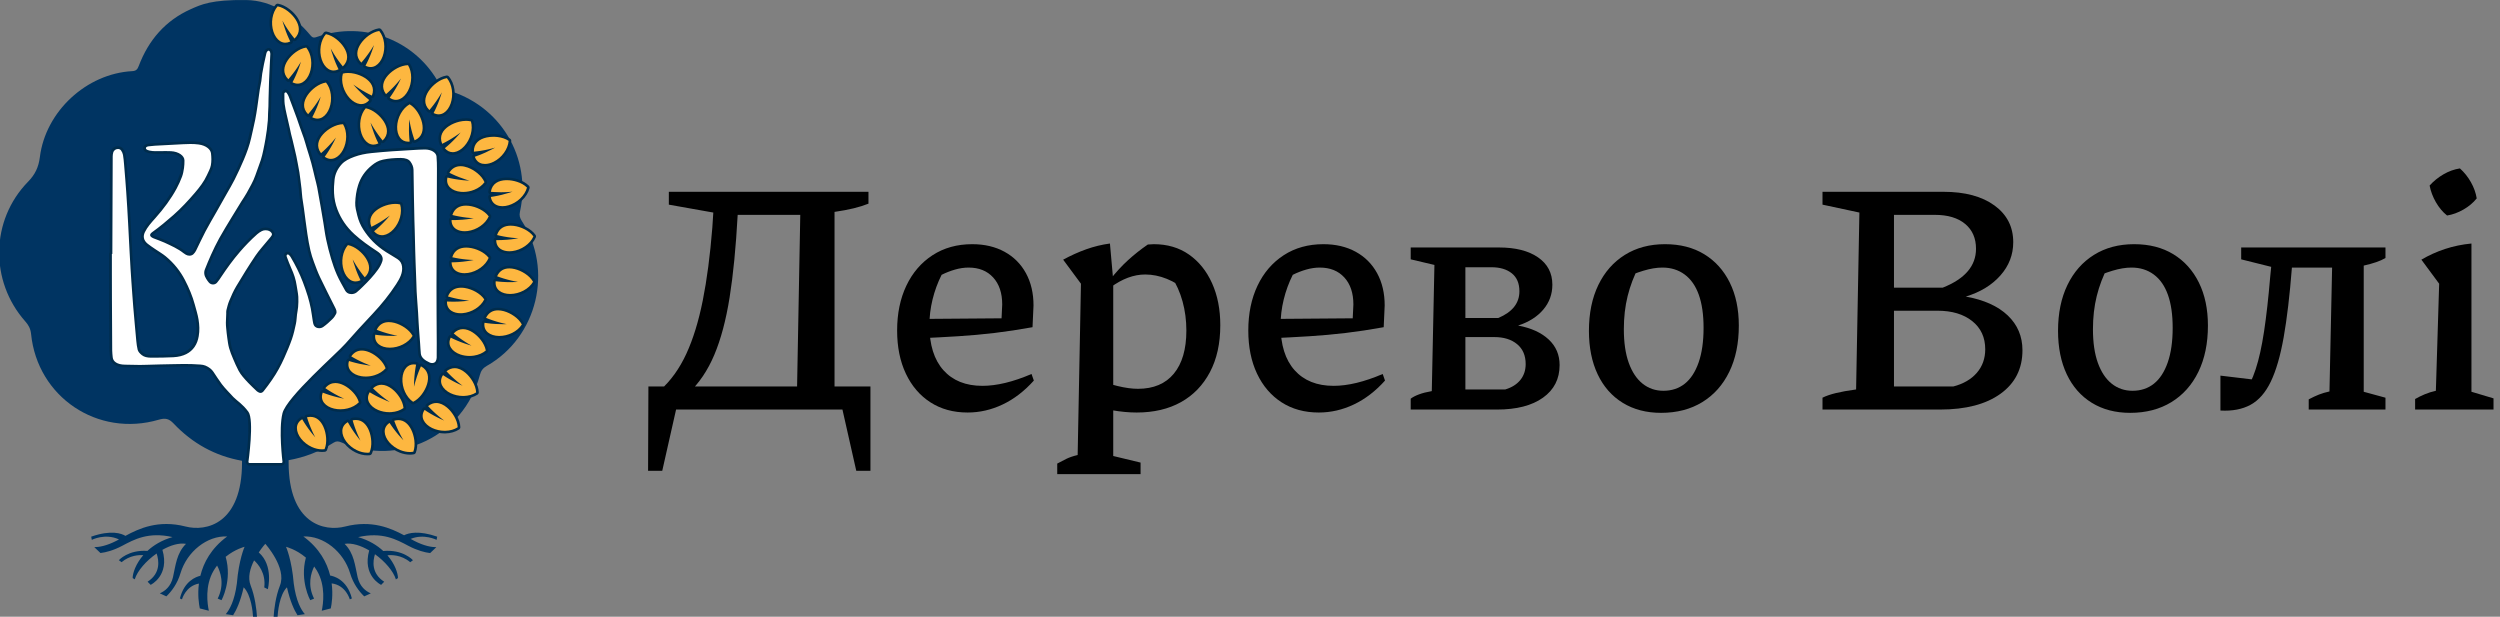 <?xml version="1.0" encoding="utf-8"?>
<!-- Generator: Adobe Illustrator 27.1.1, SVG Export Plug-In . SVG Version: 6.00 Build 0)  -->
<svg version="1.1" id="Layer_1" xmlns="http://www.w3.org/2000/svg" xmlns:xlink="http://www.w3.org/1999/xlink" x="0px" y="0px"
	 viewBox="0 0 1366 337" style="enable-background:new 0 0 1366 337;" xml:space="preserve">
<rect x="0" y="0" width="1366" height="337" fill="#808080" stroke="none"/>
<style type="text/css">
	.st0{fill:#003462;}
	.st1{fill:#FFFFFF;}
	.st2{fill:#002C4C;}
	.st3{fill:#FDB740;}
</style>
<g>
	<path d="M354.11,257.26l0.18-46.08h121.32v46.08h-7.74l-7.56-33.48h-90.9l-7.56,33.48H354.11z M376.07,214.96l-15.3-1.8
		c5.76-5.16,10.5-11.76,14.22-19.8c3.72-8.04,6.72-17.76,9-29.16c2.28-11.4,4.02-24.66,5.22-39.78l0.54-8.28l-24.3-4.32v-7.02
		h109.08v6.48c-2.4,0.96-5.07,1.8-8.01,2.52c-2.94,0.72-6.45,1.38-10.53,1.98v98.46h-20.52l1.8-96.84h-34.2
		c-0.96,17.64-2.43,32.67-4.41,45.09c-1.98,12.42-4.77,22.89-8.37,31.41C386.69,202.42,381.95,209.44,376.07,214.96z"/>
	<path d="M528.71,225.4c-7.8,0-14.58-1.86-20.34-5.58c-5.76-3.72-10.23-8.94-13.41-15.66c-3.18-6.72-4.77-14.58-4.77-23.58
		c0-9.24,1.68-17.4,5.04-24.48c3.36-7.08,8.13-12.63,14.31-16.65c6.18-4.02,13.41-6.03,21.69-6.03c6.72,0,12.6,1.38,17.64,4.14
		c5.04,2.76,8.94,6.66,11.7,11.7c2.76,5.04,4.14,10.92,4.14,17.64l-0.54,11.88c-7.32,1.32-14.25,2.37-20.79,3.15
		c-6.54,0.78-13.2,1.38-19.98,1.8c-6.78,0.42-14.13,0.81-22.05,1.17l0.18-10.62l45.72-0.36l0.36-7.56c0-6.24-1.65-11.16-4.95-14.76
		c-3.3-3.6-7.77-5.4-13.41-5.4c-2.4,0-4.86,0.36-7.38,1.08c-2.52,0.72-4.98,1.68-7.38,2.88c-2.16,4.32-3.81,8.82-4.95,13.5
		c-1.14,4.68-1.71,9.36-1.71,14.04c0,10.68,2.55,18.87,7.65,24.57c5.1,5.7,12.21,8.55,21.33,8.55c7.8,0,16.74-2.16,26.82-6.48
		l1.26,3.6c-5.16,5.76-10.83,10.11-17.01,13.05C541.7,223.93,535.31,225.4,528.71,225.4z"/>
	<path d="M577.67,259.06v-5.76c1.56-0.84,3.18-1.68,4.86-2.52c1.68-0.84,3.78-1.56,6.3-2.16l1.8-93.6l-9.72-13.14
		c4.2-2.28,8.4-4.17,12.6-5.67c4.2-1.5,8.52-2.55,12.96-3.15l1.8,20.16v95.94l14.94,3.6v6.3H577.67z M621.05,225.4
		c-4.2,0-8.7-0.42-13.5-1.26c-4.8-0.84-9.72-2.1-14.76-3.78l3.42-14.04c5.4,2.04,10.2,3.57,14.4,4.59c4.2,1.02,7.92,1.53,11.16,1.53
		c8.52,0,15.06-2.76,19.62-8.28c4.56-5.52,6.84-13.38,6.84-23.58c0-5.52-0.69-10.8-2.07-15.84c-1.38-5.04-3.45-9.66-6.21-13.86
		l9.36,8.64c-7.8-6.36-15.66-9.54-23.58-9.54c-6.24,0-12.54,2.34-18.9,7.02l-0.18-4.32c3.12-3.96,6.36-7.47,9.72-10.53
		c3.36-3.06,6.96-5.91,10.8-8.55c0.6,0,1.17-0.03,1.71-0.09c0.54-0.06,1.05-0.09,1.53-0.09c7.44,0,13.86,1.89,19.26,5.67
		c5.4,3.78,9.6,9,12.6,15.66c3,6.66,4.5,14.31,4.5,22.95c0,9.96-1.89,18.51-5.67,25.65c-3.78,7.14-9.06,12.6-15.84,16.38
		C638.48,223.51,630.41,225.4,621.05,225.4z"/>
	<path d="M720.59,225.4c-7.8,0-14.58-1.86-20.34-5.58c-5.76-3.72-10.23-8.94-13.41-15.66c-3.18-6.72-4.77-14.58-4.77-23.58
		c0-9.24,1.68-17.4,5.04-24.48c3.36-7.08,8.13-12.63,14.31-16.65c6.18-4.02,13.41-6.03,21.69-6.03c6.72,0,12.6,1.38,17.64,4.14
		c5.04,2.76,8.94,6.66,11.7,11.7c2.76,5.04,4.14,10.92,4.14,17.64l-0.54,11.88c-7.32,1.32-14.25,2.37-20.79,3.15
		c-6.54,0.78-13.2,1.38-19.98,1.8c-6.78,0.42-14.13,0.81-22.05,1.17l0.18-10.62l45.72-0.36l0.36-7.56c0-6.24-1.65-11.16-4.95-14.76
		c-3.3-3.6-7.77-5.4-13.41-5.4c-2.4,0-4.86,0.36-7.38,1.08c-2.52,0.72-4.98,1.68-7.38,2.88c-2.16,4.32-3.81,8.82-4.95,13.5
		c-1.14,4.68-1.71,9.36-1.71,14.04c0,10.68,2.55,18.87,7.65,24.57c5.1,5.7,12.21,8.55,21.33,8.55c7.8,0,16.74-2.16,26.82-6.48
		l1.26,3.6c-5.16,5.76-10.83,10.11-17.01,13.05C733.58,223.93,727.19,225.4,720.59,225.4z"/>
	<path d="M770.81,223.78v-5.94c1.08-0.84,2.58-1.62,4.5-2.34c1.92-0.72,4.26-1.32,7.02-1.8l1.44-68.94l-12.96-3.06v-6.48h48.24
		c9,0,16.11,1.8,21.33,5.4c5.22,3.6,7.83,8.58,7.83,14.94c0,5.16-1.65,9.69-4.95,13.59c-3.3,3.9-7.89,6.81-13.77,8.73
		c7.08,1.32,12.63,3.84,16.65,7.56c4.02,3.72,6.03,8.4,6.03,14.04c0,7.56-3.03,13.5-9.09,17.82c-6.06,4.32-14.43,6.48-25.11,6.48
		H770.81z M800.69,220.36l-7.38-7.56h29.16c3.6-1.08,6.36-2.82,8.28-5.22c1.92-2.4,2.88-5.28,2.88-8.64c0-4.68-1.56-8.31-4.68-10.89
		c-3.12-2.58-7.26-3.87-12.42-3.87h-17.28v-10.44h19.44c7.68-3.24,11.52-8.1,11.52-14.58c0-4.32-1.38-7.59-4.14-9.81
		c-2.76-2.22-6.48-3.33-11.16-3.33h-21.6l7.38-7.38V220.36z"/>
	<path d="M907.61,225.58c-8.04,0-15.03-1.83-20.97-5.49c-5.94-3.66-10.5-8.85-13.68-15.57c-3.18-6.72-4.77-14.64-4.77-23.76
		c0-9.6,1.71-17.94,5.13-25.02c3.42-7.08,8.25-12.57,14.49-16.47c6.24-3.9,13.56-5.85,21.96-5.85c8.28,0,15.42,1.83,21.42,5.49
		c6,3.66,10.65,8.82,13.95,15.48c3.3,6.66,4.95,14.49,4.95,23.49c0,9.72-1.74,18.15-5.22,25.29c-3.48,7.14-8.4,12.66-14.76,16.56
		C923.75,223.63,916.25,225.58,907.61,225.58z M908.87,213.52c4.56,0,8.46-1.29,11.7-3.87c3.24-2.58,5.76-6.45,7.56-11.61
		c1.8-5.16,2.7-11.46,2.7-18.9c0-7.2-0.87-13.23-2.61-18.09c-1.74-4.86-4.32-8.55-7.74-11.07s-7.47-3.78-12.15-3.78
		c-3.12,0-6.57,0.57-10.35,1.71c-3.78,1.14-8.19,2.85-13.23,5.13l10.8-7.56c-2.76,5.28-4.83,10.71-6.21,16.29
		c-1.38,5.58-2.07,11.61-2.07,18.09c0,7.32,0.9,13.47,2.7,18.45c1.8,4.98,4.32,8.76,7.56,11.34
		C900.77,212.23,904.55,213.52,908.87,213.52z"/>
	<path d="M1074.11,162.04c9.96,1.8,17.61,5.25,22.95,10.35c5.34,5.1,8.01,11.43,8.01,18.99c0,10.08-3.99,18-11.97,23.76
		c-7.98,5.76-18.99,8.64-33.03,8.64h-64.26v-6.48c1.92-0.96,4.35-1.8,7.29-2.52c2.94-0.72,6.63-1.38,11.07-1.98l1.8-96.66
		l-20.16-4.32v-7.02h66.06c11.76,0,21.06,2.49,27.9,7.47c6.84,4.98,10.26,11.67,10.26,20.07c0,6.84-2.34,12.9-7.02,18.18
		C1088.33,155.8,1082.03,159.64,1074.11,162.04z M1034.87,219.64l-8.28-8.46h40.68c5.52-1.44,9.81-3.93,12.87-7.47
		c3.06-3.54,4.59-7.83,4.59-12.87c0-6.48-2.37-11.61-7.11-15.39c-4.74-3.78-11.07-5.67-18.99-5.67h-25.74v-12.6h28.62
		c12.12-4.8,18.18-11.88,18.18-21.24c0-5.76-1.98-10.29-5.94-13.59c-3.96-3.3-9.48-4.95-16.56-4.95h-30.6l8.28-8.28V219.64z"/>
	<path d="M1163.93,225.58c-8.04,0-15.03-1.83-20.97-5.49c-5.94-3.66-10.5-8.85-13.68-15.57c-3.18-6.72-4.77-14.64-4.77-23.76
		c0-9.6,1.71-17.94,5.13-25.02c3.42-7.08,8.25-12.57,14.49-16.47c6.24-3.9,13.56-5.85,21.96-5.85c8.28,0,15.42,1.83,21.42,5.49
		c6,3.66,10.65,8.82,13.95,15.48c3.3,6.66,4.95,14.49,4.95,23.49c0,9.72-1.74,18.15-5.22,25.29c-3.48,7.14-8.4,12.66-14.76,16.56
		C1180.06,223.63,1172.56,225.58,1163.93,225.58z M1165.19,213.52c4.56,0,8.46-1.29,11.7-3.87c3.24-2.58,5.76-6.45,7.56-11.61
		c1.8-5.16,2.7-11.46,2.7-18.9c0-7.2-0.87-13.23-2.61-18.09c-1.74-4.86-4.32-8.55-7.74-11.07s-7.47-3.78-12.15-3.78
		c-3.12,0-6.57,0.57-10.35,1.71c-3.78,1.14-8.19,2.85-13.23,5.13l10.8-7.56c-2.76,5.28-4.83,10.71-6.21,16.29
		c-1.38,5.58-2.07,11.61-2.07,18.09c0,7.32,0.9,13.47,2.7,18.45c1.8,4.98,4.32,8.76,7.56,11.34
		C1157.09,212.23,1160.87,213.52,1165.19,213.52z"/>
	<path d="M1213.24,224.32v-19.08l21.06,2.52l-8.1,7.02c2.4-3.24,4.5-7.59,6.3-13.05c1.8-5.46,3.33-12.36,4.59-20.7
		c1.26-8.34,2.37-18.21,3.33-29.61l1.44-14.58l7.2,10.98l-24.48-6.12v-6.48h78.84v5.76c-1.44,0.84-3.12,1.59-5.04,2.25
		c-1.92,0.66-4.2,1.29-6.84,1.89v68.94l11.88,3.24v6.48h-41.94v-5.58c2.04-1.08,3.9-1.95,5.58-2.61c1.68-0.66,3.6-1.23,5.76-1.71
		l1.44-67.68h-21.96c-1.2,15.24-2.7,27.93-4.5,38.07c-1.8,10.14-4.14,18.21-7.02,24.21c-2.88,6-6.57,10.23-11.07,12.69
		C1225.21,223.63,1219.72,224.68,1213.24,224.32z"/>
	<path d="M1319.62,223.78v-5.76c1.68-0.96,3.45-1.83,5.31-2.61c1.86-0.78,3.87-1.41,6.03-1.89l1.8-58.5l-9.72-13.14
		c4.08-2.4,8.4-4.35,12.96-5.85c4.56-1.5,9.36-2.49,14.4-2.97v81l12.06,3.6v6.12H1319.62z M1344.1,92.02
		c2.4,2.16,4.41,4.68,6.03,7.56c1.62,2.88,2.67,5.82,3.15,8.82c-1.92,2.4-4.35,4.44-7.29,6.12c-2.94,1.68-5.91,2.76-8.91,3.24
		c-2.4-1.92-4.44-4.35-6.12-7.29c-1.68-2.94-2.82-5.97-3.42-9.09c2.16-2.4,4.68-4.44,7.56-6.12
		C1337.98,93.58,1340.98,92.5,1344.1,92.02z"/>
</g>
<g>
	<path class="st0" d="M285.14,120.78c-1.05-1.62-1.5-3.01-1.04-5.07c6.62-29.73-10.87-58.62-40.27-66.59
		c-1.87-0.51-2.86-1.49-3.74-3.13c-12.86-23.92-40.92-34.83-66.61-25.92c-1.39,0.48-2.41,0.93-3.68-0.58
		C160.54,8.47,148.88,0.2,134.43,0.02c-18.93-0.24-24.51,2.45-30.2,4.99c-13.81,6.18-23.08,16.9-28.41,31.01
		c-0.69,1.81-1.38,2.73-3.56,2.85c-24.97,1.35-47.33,21.95-50.47,46.9c-0.69,5.52-2.52,9.49-6.48,13.55
		c-20.52,21.02-21,54.29-1.51,76.28c1.8,2.04,2.88,3.99,3.18,6.89c3.46,34.46,36.43,56.6,69.76,46.84c3.5-1.02,5.52-0.66,8.1,2.06
		c10.23,10.84,22.69,17.77,37.4,20.38c0,0.3,0,0.59,0,0.89c0,33.6-19.53,37.99-30.96,35c-14.78-3.76-25.43,1.15-32.75,5.14
		c-2.13-1.3-7.74-3.38-18.7,0.43c0.25,1.26,0.33,1.75,0.33,1.75s7.31-3.77,14.85-0.23c-0.54,0.3-1.06,0.57-1.55,0.82
		c-5.41,2.75-9.38,3.4-11.95,3.39c1.11,1.09,2.23,2.17,3.38,3.22c2.97-0.36,7.03-1.38,11.91-3.97c6.49-3.43,14.25-7.74,27.44-4.75
		c-5.9,1.71-10.37,4.48-13.69,7.56c-10.45-0.73-15.62,5.07-15.62,5.07l1.49,1.09c4.55-3.81,9.54-4,11.86-3.83
		c-4.11,4.75-5.78,9.76-5.81,12.49c0.38,0.25,0.76,0.49,1.14,0.73c1.4-4.63,6.25-10.15,11.96-14.14c1.27,3.75,2.33,10.75-4.93,15.42
		l1.68,1.71c0,0,10.54-4.99,6.42-19.13c4.42-2.5,9.06-3.92,12.88-3.27c-5.16,5.1-5.66,11.81-7.1,18.17
		c-1.18,5.18-4.43,7.68-7.21,8.87c1.18,0.57,2.38,1.12,3.58,1.66c2.77-2.66,5.98-6.79,7.74-12.69c3.52-11.79,14.6-20.58,25.51-20.05
		c-8.85,6.51-12.94,14.39-14.67,21.49c-2.4,0.55-8.81,2.89-11.18,12.39c0.16,0,1.13,0.51,1.13,0.51s1.97-7.32,9.26-8.65
		c-0.79,6.1-0.01,11.18,0.49,13.58c1.63,0.45,3.28,0.88,4.93,1.27c-0.79-3.68-2.28-13.65,2.64-21.94c0.59-0.99,1.21-1.9,1.87-2.75
		c1.8,3.35,4.26,10.2,0.33,18.06l2.1,0.86c0,0,5.94-10.81,2.25-23.7c5.2-4.21,10.34-5.48,10.34-5.48s-3.17,7.04-4.22,20.05
		c-1.23,9.44-3.98,14.33-6.06,16.76c1.33,0.22,2.67,0.41,4.01,0.59c1.75-2.72,3.99-7.42,5.77-15.26c4.16,4.16,4.99,13.69,5.14,16.24
		c0.72,0.04,1.44,0.06,2.16,0.09c-0.28-4.26-1.09-11.23-3.5-17.37c-1.71-4.36-0.24-9.42,1.89-13.66c2.09,1.88,6.55,6.88,5.56,14.78
		c-0.03,0.02,1.95,0.96,1.95,0.96s3.36-12.83-4.96-20.1c1.89-2.84,3.58-4.71,3.58-4.71v0.01c0,0,11.82,13.09,8.03,22.74
		c-2.41,6.13-3.23,13.09-3.5,17.36c0.72-0.02,1.44-0.05,2.16-0.09c0.15-2.56,0.98-12.08,5.14-16.24c1.78,7.82,4.01,12.53,5.76,15.25
		c1.34-0.18,2.68-0.37,4.01-0.59c-2.08-2.43-4.83-7.31-6.06-16.75c-1.06-13.02-4.22-20.05-4.22-20.05s5.49,1.35,10.86,5.91
		c-3.43,12.7,2.37,23.26,2.37,23.26l2.1-0.86c-3.74-7.47-1.69-14.03,0.06-17.54c0.52,0.71,1.02,1.45,1.49,2.24
		c4.91,8.28,3.44,18.25,2.65,21.93c1.66-0.39,3.3-0.82,4.93-1.27c0.51-2.42,1.29-7.54,0.48-13.68c7.83,1,9.92,8.75,9.92,8.75
		s0.97-0.51,1.13-0.51c-2.66-10.64-10.4-12.3-11.86-12.52c-1.75-7.06-5.84-14.88-14.64-21.35c10.91-0.53,21.99,8.27,25.51,20.05
		c1.76,5.89,4.97,10.02,7.74,12.68c1.2-0.53,2.4-1.09,3.58-1.65c-2.78-1.2-6.03-3.69-7.2-8.87c-1.44-6.36-1.94-13.07-7.1-18.17
		c3.97-0.67,8.84,0.9,13.43,3.59c-3.87,13.9,6.52,18.81,6.52,18.81l1.68-1.71c-7.02-4.52-6.26-11.21-5.05-15.04
		c5.49,3.96,10.08,9.28,11.44,13.77c0.38-0.24,0.76-0.49,1.14-0.74c-0.04-2.72-1.69-7.7-5.77-12.43c1.94-0.23,7.46-0.42,12.46,3.77
		l1.49-1.09c0,0-5.36-6.03-16.22-5.03c-3.32-3.09-7.81-5.88-13.73-7.59c13.19-2.99,20.95,1.32,27.44,4.75
		c4.88,2.58,8.94,3.61,11.9,3.97c1.15-1.05,2.27-2.13,3.38-3.22c-2.57,0.01-6.54-0.64-11.94-3.39c-0.66-0.33-1.36-0.71-2.1-1.13
		c7.29-3.02,14.18,0.52,14.18,0.52s0.08-0.49,0.33-1.75c-10.06-3.5-15.61-2.03-18.1-0.76c-7.29-3.93-17.76-8.46-32.12-4.8
		c-11.43,2.99-30.96-1.41-30.96-35c0-0.42,0-0.82,0-1.23c8.77-1.55,16.97-4.73,24.51-9.53c1.47-0.94,2.61-0.91,4.18-0.23
		c31.41,13.73,67.09-3.58,75.82-36.8c0.61-2.32,1.67-3.77,3.84-5C293.67,184.19,302.51,147.44,285.14,120.78z"/>
	<g>
		<path class="st1" d="M136.3,253.7c-0.73,0-1.33-0.6-1.33-1.33c0-0.03,0-0.07,0.01-0.1c0.89-6.31,2.65-23.45,0.14-26.84
			c-2.13-2.88-4-4.42-5.65-5.78c-0.83-0.68-1.62-1.33-2.38-2.09c-1.09-1.09-2.09-2.18-3.27-3.49l-0.68-0.75
			c-0.89-0.97-1.81-1.98-2.57-3.03c-1.59-2.18-3.07-4.43-4.5-6.6l-0.09-0.14c-0.86-1.3-2.22-2.36-4.03-3.13
			c-0.62-0.26-1.5-0.44-2.57-0.52c-2.73-0.21-5.61-0.3-8.79-0.3c-1.73,0-3.53,0.03-5.53,0.09c-2.05,0.06-4.1,0.1-6.16,0.13
			c-2.96,0.05-6.02,0.11-9.02,0.24c-1.08,0.05-2.23,0.07-3.51,0.07c-1.69,0-3.38-0.04-5.07-0.08c-1.04-0.02-2.08-0.05-3.12-0.07
			c-4.38-0.07-7.13-1.83-7.38-4.72c-0.03-0.35-0.07-0.71-0.1-1.07c-0.09-0.84-0.17-1.72-0.18-2.59c-0.07-9.12-0.1-18.24-0.14-27.36
			l0-0.97c-0.02-4.55-0.03-9.1-0.03-13.66c0-2.56,0-10.89,0-10.89c0-0.22,0.1-0.42,0.25-0.55l0.03-7.51
			c0.05-15.1,0.1-30.19,0.17-45.29c0-0.77,0.14-1.6,0.39-2.47c0.15-0.52,0.54-1.05,1.09-1.49c0.59-0.48,1.34-0.74,2.12-0.74
			c0.96,0,1.8,0.4,2.29,1.11c0.6,0.86,1,1.8,1.17,2.71c0.28,1.55,0.42,3.11,0.55,4.62l0.04,0.51c0.22,2.51,0.42,5.01,0.62,7.52
			l0.08,1.06c0.17,2.16,0.33,4.31,0.48,6.47c0.2,2.88,0.39,5.76,0.56,8.64c0.17,2.85,0.33,5.69,0.48,8.54l0.01,0.21
			c0.12,2.26,0.24,4.52,0.35,6.78l0.23,4.5c0.07,1.45,0.15,2.9,0.23,4.36c0.17,3.04,0.33,6.08,0.51,9.11
			c0.13,2.17,0.28,4.35,0.43,6.52l0.03,0.47c0.16,2.29,0.32,4.59,0.49,6.88l0.09,1.28c0.14,1.9,0.28,3.8,0.43,5.71
			c0.21,2.57,0.44,5.15,0.67,7.72l0.35,3.94c0.2,2.3,0.4,4.61,0.64,6.91c0.17,1.67,0.35,3.18,0.72,4.68
			c0.2,0.79,0.87,1.63,2.06,2.57c0.98,0.78,2.52,1.19,4.43,1.19h0.27c3.85,0,7.95-0.02,12.02-0.24c5.06-0.28,8.77-2.05,11.01-5.29
			c1.08-1.56,1.75-3.28,2.16-5.6c0.48-2.64,0.44-5.56-0.1-8.91c-0.32-1.98-0.89-3.99-1.44-5.94c-0.2-0.7-0.39-1.39-0.58-2.09
			c-1.13-4.23-2.89-8.61-5.37-13.38c-2.55-4.9-5.9-9.03-10.23-12.63c-1.13-0.93-2.48-1.81-3.79-2.65c-0.69-0.45-1.38-0.89-2.05-1.35
			l-0.88-0.6c-1.07-0.72-2.17-1.47-3.15-2.27c-2.45-1.98-3.05-4.49-1.74-7.25c1.3-2.73,3.49-5.18,5.61-7.55l0.22-0.25
			c4.89-5.47,8.66-10.73,11.53-16.05c1.09-2.03,2.06-4.17,2.89-6.38c0.55-1.46,0.81-2.99,1.05-4.55c0.21-1.38,0.24-2.8,0.25-4.03
			c0.02-2.27-2.92-4.19-6.67-4.37c-0.88-0.04-1.76-0.06-2.64-0.06c-0.75,0-1.5,0.01-2.26,0.02l-2.14,0.03
			c-0.39,0.01-0.78,0.01-1.17,0.01c-1.06,0-2.31-0.04-3.56-0.33c-0.35-0.08-0.77-0.19-1.16-0.34c-1.61-0.64-1.51-1.66-1.39-2.07
			c0.14-0.5,0.62-1.15,2.08-1.35c1.08-0.15,2.26-0.26,3.51-0.33c5.15-0.29,10.3-0.57,15.46-0.82c1.27-0.06,2.62-0.12,3.97-0.12
			c1.73,0,3.24,0.09,4.63,0.29c4.68,0.66,7.04,3.22,7.31,5.47c0.3,2.57,0.28,4.77-0.08,6.72c-0.27,1.5-0.97,2.94-1.64,4.33
			c-0.21,0.43-0.41,0.85-0.61,1.28c-1.7,3.75-4.37,7.1-6.76,9.88c-2.95,3.43-6.95,7.91-11.75,12.14c-4.38,3.87-7.95,6.75-11.56,9.34
			c-0.57,0.41-0.89,0.81-0.86,1.07c0.03,0.26,0.44,0.69,1.51,1.12c0.72,0.29,1.47,0.57,2.21,0.85c1.21,0.45,2.46,0.92,3.62,1.45
			l0.31,0.14c3.62,1.66,7.36,3.38,10.27,5.7c0.31,0.25,0.7,0.51,1.18,0.79c0.52,0.3,1.1,0.47,1.67,0.46c0.67,0,1.27-0.22,1.69-0.62
			c0.52-0.49,0.97-1.1,1.29-1.75c0.69-1.39,1.36-2.78,2.03-4.17c1.01-2.11,2.05-4.29,3.18-6.42c1.32-2.5,2.76-5,4.16-7.43
			c0.65-1.13,1.31-2.26,1.95-3.4c1.82-3.21,3.63-6.42,5.44-9.63c0.42-0.74,0.84-1.48,1.27-2.22c1.04-1.81,2.12-3.68,3.04-5.54
			c2.02-4.06,3.67-7.63,5.05-10.92c1.94-4.61,3.14-8.2,3.91-11.64c0.22-1,0.45-2,0.68-2.99c0.52-2.31,1.07-4.69,1.54-7.04
			c0.47-2.32,0.82-4.64,1.15-6.88c0.23-1.52,0.43-3.04,0.64-4.57c0.22-1.65,0.45-3.3,0.7-4.95c0.12-0.81,0.29-1.63,0.45-2.44
			c0.15-0.75,0.3-1.49,0.42-2.24c0.1-0.67,0.17-1.34,0.23-2c0.07-0.7,0.14-1.41,0.25-2.11c0.3-1.9,0.68-3.79,0.97-5.22
			c0.43-2.09,0.9-4.11,1.3-5.81c0.11-0.48,0.32-0.93,0.61-1.33c0.21-0.28,0.51-0.43,0.78-0.56c0.08-0.04,0.16-0.08,0.23-0.12
			c0.11-0.07,0.24-0.1,0.37-0.1c0.16,0,0.32,0.05,0.45,0.15c0.05,0.04,0.11,0.08,0.17,0.12c0.24,0.16,0.55,0.35,0.69,0.71
			c0.17,0.44,0.35,1.02,0.33,1.64c-0.04,1.3-0.12,2.61-0.19,3.91l-0.1,1.76c-0.07,1.28-0.13,2.57-0.18,3.85l-0.05,1.1
			c-0.07,1.46-0.14,2.93-0.19,4.39c-0.03,0.86-0.06,1.72-0.08,2.58l-0.08,3c-0.04,1.25-0.08,2.51-0.1,3.76
			c-0.01,0.6-0.02,1.21-0.03,1.81c-0.01,0.81-0.02,1.62-0.04,2.42c-0.02,0.74-0.07,1.49-0.11,2.23c-0.03,0.6-0.07,1.19-0.09,1.79
			c-0.02,0.47-0.03,0.94-0.03,1.41c-0.01,0.74-0.02,1.5-0.08,2.27c-0.12,1.6-0.3,3.3-0.54,5.18c-0.21,1.67-0.47,3.34-0.75,4.97
			c-0.33,1.85-0.72,4.05-1.21,6.31c-0.39,1.79-0.77,3.58-1.35,5.33c-0.5,1.51-1.06,3.04-1.6,4.52c-0.49,1.32-0.97,2.64-1.42,3.96
			c-0.89,2.65-2.31,5.21-3.67,7.68c-0.36,0.65-0.72,1.31-1.07,1.96c-0.57,1.07-1.26,2.11-1.92,3.13c-0.37,0.57-0.74,1.13-1.1,1.7
			c-1.77,2.87-3.55,5.74-5.28,8.62l-1.56,2.58c-1.75,2.89-3.56,5.87-5.21,8.83c-1.62,2.91-3.01,5.9-4.42,8.95
			c-0.98,2.13-1.87,4.33-2.73,6.45l-0.54,1.33c-0.62,1.52-0.42,3.05,0.63,4.68c0.41,0.65,0.84,1.32,1.38,1.93
			c0.44,0.5,1.07,0.78,1.73,0.78c0.63,0,1.2-0.25,1.62-0.71c0.77-0.85,1.36-1.75,1.99-2.71l0.34-0.52
			c3.64-5.46,6.9-9.81,10.25-13.68c3.12-3.61,6.22-6.77,9.48-9.66c0.75-0.67,1.68-1.3,2.69-1.82c0.67-0.35,1.48-0.53,2.34-0.53
			c0.78,0,1.53,0.15,2.18,0.43c0.92,0.4,1.65,1.13,1.91,1.92c0.18,0.53,0.13,1.04-0.12,1.49c-0.39,0.69-0.93,1.31-1.46,1.92
			c-0.2,0.23-0.4,0.47-0.59,0.7c-0.74,0.91-1.5,1.81-2.27,2.71c-1.63,1.92-3.31,3.9-4.67,5.91c-3.21,4.77-6.53,10.06-10.47,16.67
			c-1.54,2.58-2.72,5.37-3.76,7.84c-0.56,1.33-0.92,2.75-1.27,4.12l-0.22,0.85c-0.08,0.32-0.08,0.68-0.07,1.07
			c0,0.21,0.01,0.42,0,0.63l-0.06,1.48c-0.05,1.14-0.1,2.28-0.12,3.42c-0.01,0.83,0.03,1.71,0.15,2.88
			c0.16,1.65,0.34,3.53,0.61,5.36l0.12,0.86c0.22,1.55,0.44,3.15,0.86,4.67c0.51,1.83,1.23,3.59,2.12,5.7
			c0.83,1.97,1.81,4.26,2.97,6.46c1.18,2.24,3.14,4.34,5.05,6.37l0.11,0.12c0.99,1.06,2.09,2.1,3.16,3.11
			c0.48,0.46,0.97,0.92,1.45,1.38c0.06,0.06,0.09,0.09,0.13,0.12c0.58,0.44,1.08,0.67,1.5,0.67c0.41,0,0.81-0.24,1.19-0.72
			c1.69-2.11,3.22-4.27,4.5-6.09c2.53-3.64,4.72-7.56,6.69-11.99c1.67-3.77,3.02-6.95,4.14-10.21c0.94-2.71,1.54-5.53,2.12-8.26
			c0.22-1.02,0.3-2.03,0.39-3.1c0.05-0.62,0.11-1.24,0.18-1.85c0.07-0.55,0.16-1.1,0.26-1.64c0.14-0.82,0.27-1.59,0.33-2.36
			c0.12-1.71,0.25-3.64,0.12-5.51c-0.1-1.31-0.33-2.66-0.56-3.96c-0.12-0.71-0.25-1.43-0.35-2.14c-0.44-3.04-1.38-6.06-2.86-9.26
			c-0.72-1.55-1.32-3.14-1.9-4.68c-0.2-0.53-0.4-1.07-0.61-1.6c-0.14-0.37-0.18-0.79-0.11-1.22c0.08-0.45,0.5-0.89,0.97-1
			c0.08-0.02,0.17-0.03,0.27-0.03c0.24,0,0.78,0.08,1.1,0.38c0.39,0.37,0.82,0.81,1.11,1.31c2.75,4.62,5.02,9.26,6.75,13.78
			c1.09,2.86,1.97,5.42,2.7,7.82c0.65,2.15,1.21,4.41,1.71,6.89c0.26,1.31,0.45,2.64,0.63,3.93c0.13,0.91,0.26,1.82,0.41,2.73
			l0.04,0.25c0.13,0.78,0.25,1.51,0.62,2.15c0.37,0.64,1.22,1.06,2.17,1.06c0.66,0,1.3-0.2,1.81-0.56c1.83-1.29,3.41-2.77,4.85-4.17
			c0.77-0.75,1.42-1.65,1.92-2.66c0.42-0.85,0.04-1.73-0.58-2.97l-1.97-3.92c-2.06-4.1-4.19-8.34-6.19-12.53
			c-1.34-2.82-2.42-5.78-3.38-8.39c-0.91-2.49-1.54-4.53-1.97-6.41c-0.63-2.79-1.18-5.72-1.66-8.96c-0.44-2.95-0.83-5.96-1.21-8.86
			c-0.23-1.74-0.45-3.49-0.69-5.23c-0.12-0.86-0.26-1.72-0.39-2.57c-0.17-1.07-0.34-2.14-0.48-3.21c-0.12-0.96-0.19-1.91-0.27-2.87
			c-0.06-0.73-0.12-1.46-0.19-2.2c-0.13-1.22-0.29-2.43-0.45-3.65l-0.29-2.27c-0.12-0.96-0.24-1.93-0.4-2.89
			c-0.2-1.21-0.43-2.41-0.66-3.62l-0.37-1.94c-0.2-1.06-0.4-2.11-0.62-3.16c-0.2-0.95-0.43-1.9-0.65-2.85l-0.51-2.16
			c-0.29-1.23-0.57-2.46-0.87-3.69c-0.14-0.56-0.28-1.12-0.43-1.68c-0.16-0.62-0.33-1.25-0.47-1.87c-0.13-0.54-0.24-1.08-0.35-1.63
			c-0.08-0.39-0.16-0.78-0.25-1.16c-0.32-1.43-0.65-2.85-0.97-4.28c0,0-0.28-1.22-0.37-1.57c-0.16-0.65-0.31-1.31-0.45-1.96
			c-0.1-0.5-0.21-0.99-0.32-1.49c-0.31-1.4-0.62-2.85-0.78-4.31c-0.15-1.38-0.15-2.77-0.16-4.11c0-0.54,0-1.08-0.01-1.62
			c-0.01-0.34,0.1-0.66,0.31-0.9c0.14-0.16,0.5-0.53,0.99-0.56c0,0,0.01,0,0.01,0c0.4,0,0.97,0.18,1.23,0.57l0.13,0.2
			c0.35,0.54,0.72,1.1,0.96,1.71c0.63,1.59,1.22,3.19,1.81,4.78l1.03,2.77c0.57,1.53,1.15,3.07,1.7,4.6c0.31,0.86,0.6,1.73,0.89,2.6
			c0.25,0.75,0.5,1.5,0.77,2.25c0.28,0.8,0.57,1.59,0.86,2.38c0.45,1.21,0.89,2.43,1.3,3.65c0.36,1.08,0.68,2.18,0.98,3.24
			c0.17,0.6,0.35,1.21,0.53,1.81c0.29,0.94,0.58,1.88,0.87,2.82c0.58,1.86,1.18,3.78,1.71,5.69c0.5,1.83,0.94,3.68,1.36,5.48
			c0.2,0.84,0.39,1.69,0.6,2.53c0.14,0.58,0.29,1.17,0.44,1.75c0.31,1.19,0.63,2.43,0.87,3.66c0.57,2.92,1.08,5.88,1.58,8.75
			l0.28,1.59c0.51,2.95,1.01,5.91,1.5,8.87c0.17,1.02,0.32,2.04,0.48,3.06c0.31,2.04,0.62,4.14,1.06,6.19
			c0.77,3.62,1.67,7.15,2.68,10.5c1.01,3.39,2.01,6.16,3.15,8.71c0.98,2.21,2.22,4.44,3.42,6.59c0.38,0.67,0.75,1.35,1.12,2.03
			c0.19,0.34,0.52,0.69,0.91,0.95c0.5,0.33,1.16,0.51,1.85,0.51c0.9,0,1.79-0.3,2.44-0.82c1.04-0.84,1.99-1.77,2.91-2.66l0.39-0.38
			c3.51-3.4,6.1-6.32,8.16-9.18c1.06-1.48,1.83-2.95,2.29-4.38c0.54-1.68-0.27-3.19-2.46-4.63c-3.98-2.6-8.59-5.75-12.56-9.39
			c-4.35-3.98-7.45-8.49-9.48-13.8c-1.12-2.92-1.76-6.01-1.92-9.16c-0.12-2.37-0.02-4.84,0.29-7.53c0.38-3.26,1.77-6.22,4.12-8.8
			c1.5-1.64,3.76-2.97,7.12-4.21c2.82-1.03,5.91-1.71,9.44-2.08c8.36-0.86,16.67-1.36,22.98-1.7l1.43-0.08
			c1.6-0.09,3.25-0.19,4.89-0.19l0.21,0c3.73,0.02,6.71,1.93,6.93,4.43c0.17,1.99,0.25,4.16,0.24,6.86
			c-0.03,8.88-0.07,17.75-0.11,26.63c-0.05,12.56-0.11,25.11-0.14,37.67c-0.02,6.84,0.03,13.79,0.07,20.51
			c0.02,3.43,0.04,6.87,0.06,10.3l0,0.59c0.01,2.46,0.02,5-0.03,7.5c-0.02,0.75-0.22,1.53-0.6,2.24c-0.46,0.87-1.46,1.41-2.62,1.41
			l0,0c-0.54,0-1.09-0.12-1.6-0.34c-3.31-1.47-5.04-3.25-5.29-5.44c-0.13-1.17-0.2-2.35-0.26-3.5c-0.04-0.63-0.07-1.25-0.12-1.88
			c-0.1-1.37-0.51-6.71-0.6-8c-0.09-1.21-0.16-2.41-0.23-3.62c-0.04-0.72-0.08-1.45-0.11-2.17c-0.06-1.13-0.11-2.26-0.19-3.4
			c-0.11-1.64-0.23-3.28-0.35-4.91l-0.25-3.42c-0.07-1.03-0.15-2.05-0.19-3.08c-0.05-1.07-0.08-2.15-0.12-3.22
			c-0.02-0.68-0.04-1.36-0.07-2.04c0,0-0.33-8.65-0.4-10.67c-0.08-2.14-0.15-4.28-0.21-6.43c-0.05-1.99-0.27-10.88-0.27-10.88
			c-0.02-0.85-0.05-1.69-0.08-2.53c-0.03-1.05-0.07-2.1-0.09-3.14c-0.09-4.02-0.18-8.04-0.25-12.05c-0.05-2.95-0.09-5.89-0.14-8.84
			c-0.03-2.24-0.07-4.49-0.1-6.73c-0.02-1.33-0.51-2.66-1.49-4.04c-0.8-1.12-2.36-1.7-4.64-1.72l-0.44,0c-3.32,0-6.42,0.3-9.23,0.89
			c-2.5,0.53-4.21,1.69-5.67,2.86c-3.63,2.91-6.04,6.37-7.38,10.57c-0.89,2.79-1.39,5.86-1.54,9.38c-0.09,2.03,0.41,4.04,0.94,6.17
			l0.15,0.61c0.68,2.76,1.75,5.25,3.27,7.62c3.13,4.87,7.08,8.78,12.08,11.97c0.93,0.59,1.89,1.17,2.85,1.74
			c1.13,0.68,2.29,1.37,3.4,2.09c1.65,1.08,2.58,2.55,2.86,4.5c0.55,3.86-1.44,7.3-3.33,10.22c-3.53,5.43-7.88,10.92-12.94,16.3
			c-4.6,4.9-9.92,10.61-14.86,16.29c-1.22,1.41-4.04,4.1-7.61,7.51c-9.35,8.94-25,23.9-26.58,30.19c-2.16,8.6-0.01,26.16,0.02,26.34
			c0.01,0.82-0.59,1.42-1.32,1.42H136.3z"/>
		<path class="st2" d="M146.8,27.64c0.22,0.17,0.55,0.32,0.62,0.51c0.17,0.44,0.3,0.91,0.29,1.36c-0.06,1.89-0.19,3.77-0.29,5.66
			c-0.07,1.29-0.13,2.57-0.18,3.86c-0.08,1.83-0.17,3.66-0.24,5.5c-0.05,1.29-0.07,2.57-0.11,3.86c-0.05,1.83-0.11,3.66-0.16,5.49
			c-0.03,1.41-0.02,2.82-0.07,4.23c-0.04,1.34-0.15,2.68-0.2,4.01c-0.05,1.22-0.02,2.43-0.12,3.65c-0.13,1.72-0.32,3.43-0.54,5.15
			c-0.21,1.65-0.46,3.29-0.75,4.93c-0.37,2.1-0.75,4.19-1.21,6.28c-0.38,1.76-0.76,3.52-1.33,5.26c-0.93,2.83-2.06,5.64-3.02,8.47
			c-1.1,3.27-3,6.38-4.7,9.53c-0.87,1.62-2.01,3.19-3,4.79c-1.78,2.87-3.55,5.75-5.29,8.63c-2.29,3.8-4.65,7.6-6.78,11.44
			c-1.65,2.96-3.06,5.98-4.45,9c-1.19,2.59-2.22,5.2-3.28,7.81c-0.74,1.83-0.42,3.61,0.69,5.34c0.44,0.69,0.88,1.38,1.45,2.02
			c0.6,0.68,1.44,1.03,2.28,1.03c0.79,0,1.58-0.31,2.16-0.95c0.95-1.05,1.65-2.19,2.4-3.31c3.09-4.63,6.38-9.2,10.19-13.61
			c2.86-3.31,5.95-6.53,9.41-9.59c0.72-0.64,1.59-1.23,2.55-1.72c0.59-0.31,1.3-0.45,2-0.45c0.67,0,1.34,0.13,1.89,0.37
			c1.11,0.48,1.91,1.57,1.45,2.38c-0.5,0.88-1.3,1.69-1.98,2.53c-2.34,2.89-4.97,5.7-6.97,8.68c-3.7,5.51-7.15,11.09-10.49,16.7
			c-1.54,2.58-2.68,5.26-3.8,7.93c-0.7,1.66-1.08,3.38-1.52,5.08c-0.16,0.6-0.07,1.24-0.09,1.85c-0.07,1.64-0.16,3.28-0.19,4.92
			c-0.01,0.99,0.05,1.97,0.15,2.96c0.17,1.8,0.35,3.6,0.61,5.4c0.27,1.88,0.49,3.77,1,5.62c0.54,1.95,1.34,3.87,2.15,5.79
			c0.92,2.19,1.87,4.37,3,6.51c1.25,2.37,3.27,4.52,5.27,6.65c1.44,1.54,3.08,3.02,4.63,4.52c0.06,0.06,0.12,0.12,0.19,0.17
			c0.71,0.54,1.35,0.82,1.94,0.82c0.64,0,1.23-0.32,1.76-0.99c1.61-2.01,3.09-4.07,4.53-6.13c2.73-3.93,4.92-7.99,6.75-12.12
			c1.51-3.4,2.97-6.82,4.17-10.27c0.95-2.75,1.55-5.56,2.15-8.36c0.35-1.65,0.37-3.33,0.58-5c0.17-1.35,0.49-2.7,0.59-4.05
			c0.13-1.87,0.25-3.75,0.12-5.61c-0.15-2.05-0.61-4.1-0.91-6.15c-0.47-3.22-1.48-6.36-2.92-9.46c-0.95-2.06-1.68-4.16-2.48-6.24
			c-0.1-0.27-0.12-0.56-0.07-0.84c0.03-0.15,0.22-0.37,0.42-0.41c0.03-0.01,0.07-0.01,0.11-0.01c0.2,0,0.5,0.08,0.6,0.18
			c0.38,0.36,0.75,0.75,0.99,1.15c2.66,4.47,4.92,9.02,6.69,13.67c0.98,2.58,1.9,5.17,2.69,7.77c0.69,2.26,1.24,4.54,1.7,6.82
			c0.44,2.2,0.66,4.43,1.04,6.64c0.15,0.89,0.27,1.81,0.74,2.63c0.52,0.92,1.64,1.43,2.81,1.43c0.77,0,1.56-0.22,2.23-0.69
			c1.85-1.3,3.43-2.77,4.94-4.25c0.89-0.87,1.57-1.86,2.06-2.86c0.6-1.22,0.02-2.43-0.58-3.62c-2.74-5.47-5.54-10.94-8.15-16.43
			c-1.3-2.74-2.33-5.53-3.35-8.32c-0.77-2.09-1.46-4.2-1.94-6.32c-0.67-2.96-1.21-5.93-1.65-8.9c-0.7-4.69-1.26-9.39-1.9-14.08
			c-0.26-1.93-0.63-3.85-0.87-5.78c-0.21-1.68-0.28-3.37-0.46-5.05c-0.17-1.63-0.4-3.26-0.61-4.9c-0.17-1.32-0.31-2.63-0.53-3.95
			c-0.26-1.61-0.59-3.22-0.89-4.82c-0.25-1.31-0.49-2.62-0.76-3.93c-0.28-1.31-0.6-2.61-0.9-3.92c-0.37-1.6-0.74-3.2-1.13-4.8
			c-0.29-1.18-0.62-2.36-0.9-3.55c-0.22-0.92-0.39-1.85-0.59-2.78c-0.36-1.61-0.73-3.21-1.1-4.81c-0.23-0.99-0.48-1.99-0.69-2.98
			c-0.39-1.91-0.88-3.81-1.09-5.73c-0.21-1.88-0.13-3.78-0.16-5.67c0-0.14,0.03-0.29,0.13-0.41c0.11-0.13,0.31-0.3,0.49-0.31
			c0.01,0,0.02,0,0.03,0c0.18,0,0.48,0.13,0.55,0.24c0.38,0.58,0.79,1.17,1.03,1.78c0.82,2.07,1.57,4.14,2.34,6.21
			c0.74,1.97,1.48,3.94,2.19,5.92c0.58,1.61,1.09,3.23,1.66,4.84c0.71,2.01,1.49,4.01,2.16,6.02c0.56,1.67,1,3.35,1.51,5.03
			c0.86,2.83,1.79,5.65,2.57,8.49c0.73,2.65,1.3,5.32,1.95,7.98c0.44,1.79,0.95,3.57,1.3,5.37c0.67,3.44,1.25,6.88,1.85,10.33
			c0.51,2.95,1.01,5.91,1.5,8.86c0.51,3.09,0.88,6.2,1.54,9.28c0.75,3.53,1.64,7.06,2.69,10.56c0.88,2.95,1.9,5.9,3.18,8.8
			c1.3,2.93,2.99,5.79,4.57,8.67c0.24,0.44,0.65,0.88,1.15,1.21c0.64,0.42,1.44,0.63,2.25,0.63c1.03,0,2.08-0.33,2.89-0.98
			c1.21-0.98,2.28-2.04,3.36-3.09c3.07-2.98,5.92-6.04,8.24-9.28c1.05-1.46,1.89-3.02,2.39-4.59c0.66-2.07-0.36-3.89-2.76-5.46
			c-4.48-2.93-8.79-5.95-12.47-9.32c-4.51-4.13-7.43-8.67-9.29-13.52c-1.13-2.94-1.72-5.93-1.87-8.94c-0.12-2.47,0-4.95,0.29-7.41
			c0.34-2.96,1.57-5.8,3.94-8.39c1.63-1.78,4.09-3.01,6.84-4.02c2.88-1.06,5.98-1.7,9.27-2.04c7.61-0.79,15.27-1.29,22.94-1.7
			c2.09-0.11,4.18-0.27,6.27-0.27c0.07,0,0.14,0,0.21,0c3.3,0.02,6.03,1.67,6.21,3.77c0.19,2.26,0.24,4.53,0.24,6.79
			c-0.07,21.43-0.2,42.86-0.24,64.3c-0.02,10.27,0.09,20.55,0.13,30.82c0.01,2.69,0.03,5.38-0.03,8.07
			c-0.01,0.64-0.19,1.31-0.51,1.91c-0.34,0.65-1.11,1.02-1.98,1.02c-0.42,0-0.87-0.09-1.3-0.28c-2.66-1.18-4.62-2.7-4.86-4.86
			c-0.2-1.78-0.25-3.57-0.38-5.35c-0.19-2.67-0.41-5.34-0.6-8c-0.09-1.2-0.16-2.4-0.23-3.61c-0.1-1.86-0.18-3.71-0.3-5.57
			c-0.17-2.58-0.37-5.16-0.55-7.74c-0.09-1.22-0.18-2.44-0.23-3.66c-0.08-1.75-0.12-3.5-0.18-5.25c-0.13-3.56-0.27-7.11-0.4-10.67
			c-0.08-2.14-0.15-4.28-0.2-6.42c-0.1-3.63-0.18-7.25-0.27-10.88c-0.05-1.89-0.13-3.78-0.17-5.68c-0.09-4.02-0.18-8.03-0.25-12.05
			c-0.09-5.19-0.16-10.38-0.24-15.56c-0.03-1.56-0.62-3.04-1.62-4.45c-1.02-1.44-2.93-2.01-5.23-2.03c-0.15,0-0.3,0-0.45,0
			c-3.19,0-6.34,0.27-9.39,0.91c-2.56,0.54-4.35,1.71-5.98,3.01c-4.02,3.22-6.34,6.9-7.62,10.92c-1.01,3.17-1.44,6.36-1.57,9.57
			c-0.1,2.34,0.54,4.66,1.11,6.98c0.66,2.7,1.74,5.32,3.37,7.84c2.92,4.54,6.82,8.69,12.3,12.19c2.04,1.3,4.22,2.51,6.24,3.83
			c1.67,1.09,2.32,2.48,2.54,3.99c0.49,3.46-1.2,6.61-3.22,9.72c-3.64,5.61-7.97,10.99-12.86,16.2c-5.06,5.4-10.1,10.81-14.88,16.31
			c-4.53,5.21-32.12,29.16-34.34,38s0,26.61,0,26.61c0,0.33-0.27,0.6-0.6,0.6h-17.4c-0.33,0-0.6-0.27-0.6-0.6
			c0,0,3.24-22.99,0-27.38c-3.24-4.38-5.85-5.7-8.1-7.95c-1.13-1.13-2.19-2.3-3.24-3.46c-1.1-1.23-2.27-2.44-3.2-3.72
			c-1.61-2.21-3.09-4.46-4.57-6.71c-0.93-1.41-2.39-2.56-4.36-3.4c-0.79-0.34-1.84-0.51-2.8-0.58c-2.94-0.22-5.89-0.31-8.84-0.31
			c-1.85,0-3.7,0.03-5.55,0.09c-5.06,0.15-10.13,0.15-15.18,0.37c-1.17,0.05-2.33,0.07-3.49,0.07c-2.73,0-5.45-0.11-8.17-0.15
			c-4.29-0.06-6.47-1.79-6.66-4.06c-0.1-1.2-0.27-2.4-0.28-3.6c-0.07-9.44-0.11-18.88-0.15-28.32c-0.02-4.55-0.03-9.1-0.03-13.65
			c0-3.63,0-7.26,0-10.89c0.08,0,0.17,0,0.25,0c0.06-17.78,0.12-35.57,0.2-53.35c0-0.76,0.14-1.52,0.36-2.26
			c0.12-0.4,0.45-0.81,0.85-1.13c0.48-0.39,1.08-0.58,1.66-0.58c0.68,0,1.32,0.27,1.69,0.8c0.53,0.76,0.9,1.6,1.05,2.42
			c0.3,1.68,0.43,3.38,0.58,5.07c0.26,2.86,0.48,5.72,0.7,8.58c0.17,2.15,0.34,4.31,0.48,6.46c0.2,2.88,0.39,5.76,0.56,8.63
			c0.18,2.91,0.33,5.83,0.49,8.74c0.16,2.97,0.31,5.94,0.46,8.9c0.12,2.24,0.23,4.49,0.35,6.73c0.17,3.04,0.33,6.08,0.51,9.12
			c0.14,2.33,0.3,4.66,0.46,6.99c0.16,2.3,0.32,4.59,0.49,6.89c0.17,2.33,0.33,4.66,0.53,6.99c0.26,3.09,0.53,6.18,0.81,9.27
			c0.27,3.11,0.53,6.22,0.85,9.32c0.17,1.6,0.35,3.2,0.74,4.79c0.28,1.1,1.2,2.09,2.31,2.97c1.25,0.99,3.04,1.35,4.89,1.35
			c0.11,0,0.21,0,0.32,0c4.01,0,8.02-0.02,12.01-0.24c5.62-0.31,9.33-2.38,11.57-5.6c1.3-1.87,1.92-3.85,2.28-5.88
			c0.55-3.06,0.39-6.12-0.1-9.16c-0.44-2.71-1.31-5.4-2.03-8.1c-1.23-4.6-3.13-9.1-5.43-13.53c-2.4-4.62-5.74-8.98-10.42-12.86
			c-1.75-1.45-3.93-2.69-5.89-4.04c-1.35-0.93-2.76-1.84-3.99-2.83c-2.38-1.92-2.62-4.11-1.54-6.37c1.3-2.72,3.52-5.17,5.72-7.63
			c4.62-5.18,8.59-10.56,11.63-16.19c1.14-2.12,2.12-4.29,2.93-6.47c0.57-1.53,0.84-3.12,1.08-4.69c0.21-1.37,0.24-2.75,0.25-4.13
			c0.02-2.66-3.18-4.9-7.37-5.11c-0.89-0.04-1.78-0.06-2.68-0.06c-1.21,0-2.41,0.02-3.62,0.03c-0.65,0.01-1.3,0.02-1.95,0.02
			c-1.15,0-2.28-0.05-3.4-0.31c-0.36-0.08-0.73-0.18-1.06-0.31c-0.69-0.27-1.11-0.66-0.96-1.2c0.14-0.5,0.8-0.74,1.48-0.83
			c1.13-0.16,2.3-0.26,3.45-0.33c5.15-0.29,10.3-0.57,15.46-0.82c1.31-0.06,2.62-0.12,3.93-0.12c1.51,0,3.02,0.07,4.52,0.28
			c4.04,0.57,6.44,2.71,6.69,4.84c0.25,2.16,0.32,4.36-0.07,6.5c-0.34,1.84-1.38,3.64-2.2,5.45c-1.55,3.42-3.98,6.6-6.65,9.7
			c-3.57,4.15-7.32,8.23-11.68,12.07c-3.63,3.2-7.38,6.34-11.5,9.29c-1.81,1.3-1.49,2.53,0.8,3.46c1.92,0.78,3.96,1.44,5.8,2.28
			c3.74,1.72,7.51,3.42,10.43,5.75c0.38,0.3,0.81,0.58,1.26,0.85c0.64,0.38,1.35,0.57,2.04,0.57c0.82,0,1.61-0.27,2.19-0.82
			c0.62-0.59,1.1-1.27,1.44-1.95c1.76-3.52,3.35-7.07,5.2-10.57c1.92-3.63,4.06-7.21,6.1-10.81c1.82-3.21,3.64-6.42,5.44-9.63
			c1.46-2.59,3.02-5.16,4.33-7.79c1.81-3.63,3.53-7.28,5.07-10.96c1.63-3.87,3.06-7.78,3.95-11.76c0.75-3.35,1.54-6.69,2.22-10.04
			c0.47-2.3,0.81-4.61,1.16-6.92c0.47-3.17,0.86-6.34,1.33-9.51c0.23-1.56,0.63-3.11,0.87-4.67c0.21-1.37,0.26-2.75,0.48-4.11
			c0.27-1.73,0.61-3.46,0.97-5.19c0.4-1.93,0.84-3.86,1.29-5.79c0.09-0.36,0.24-0.73,0.49-1.06
			C146.16,27.92,146.53,27.79,146.8,27.64 M146.79,26.19c-0.25,0-0.5,0.06-0.73,0.19c-0.05,0.03-0.12,0.06-0.18,0.09
			c-0.31,0.15-0.74,0.36-1.05,0.79c-0.34,0.47-0.59,1.02-0.73,1.59c-0.4,1.72-0.87,3.76-1.3,5.83c-0.3,1.45-0.68,3.35-0.98,5.26
			c-0.11,0.73-0.18,1.45-0.25,2.15c-0.07,0.68-0.13,1.32-0.23,1.96c-0.11,0.73-0.26,1.45-0.41,2.21c-0.16,0.8-0.33,1.63-0.46,2.47
			c-0.25,1.65-0.48,3.33-0.7,4.95c-0.21,1.52-0.41,3.04-0.64,4.56c-0.33,2.24-0.67,4.55-1.14,6.85c-0.48,2.34-1.02,4.72-1.54,7.02
			c-0.23,1-0.45,1.99-0.68,2.99c-0.76,3.39-1.95,6.94-3.87,11.51c-1.38,3.27-3.02,6.83-5.03,10.88c-0.91,1.84-1.98,3.7-3.02,5.5
			c-0.43,0.74-0.85,1.48-1.27,2.22c-1.81,3.21-3.62,6.42-5.44,9.63c-0.64,1.13-1.29,2.26-1.94,3.38c-1.4,2.43-2.86,4.95-4.18,7.46
			c-1.13,2.14-2.18,4.33-3.19,6.44c-0.66,1.37-1.33,2.78-2.02,4.16c-0.29,0.58-0.68,1.12-1.14,1.55c-0.29,0.27-0.71,0.42-1.19,0.42
			c-0.44,0-0.91-0.13-1.3-0.36c-0.45-0.27-0.81-0.51-1.1-0.73c-2.98-2.37-6.76-4.11-10.41-5.78l-0.32-0.15
			c-1.19-0.54-2.45-1.02-3.67-1.47c-0.74-0.27-1.47-0.55-2.19-0.84c-0.54-0.22-0.83-0.41-0.97-0.52c0.08-0.09,0.23-0.23,0.47-0.4
			c3.64-2.6,7.22-5.5,11.62-9.38c4.82-4.26,8.85-8.76,11.82-12.21c2.42-2.82,5.14-6.21,6.87-10.05c0.19-0.42,0.39-0.84,0.6-1.27
			c0.69-1.44,1.41-2.92,1.7-4.52c0.37-2.02,0.4-4.29,0.08-6.93c-0.36-3.04-3.54-5.49-7.93-6.11c-1.42-0.2-2.97-0.3-4.73-0.3
			c-1.36,0-2.73,0.06-4,0.12c-5.16,0.25-10.26,0.53-15.47,0.82c-1.27,0.07-2.47,0.18-3.57,0.34c-1.84,0.26-2.47,1.16-2.68,1.87
			c-0.28,0.97,0.06,2.25,1.82,2.95c0.43,0.17,0.88,0.29,1.27,0.37c1.32,0.31,2.62,0.35,3.72,0.35c0.39,0,0.79-0.01,1.18-0.01
			c0.26,0,0.52-0.01,0.78-0.01c0.45,0,0.91-0.01,1.36-0.02c0.75-0.01,1.5-0.02,2.25-0.02c1.01,0,1.83,0.02,2.61,0.05
			c3.31,0.16,5.99,1.79,5.98,3.64c-0.01,1.2-0.03,2.59-0.24,3.92c-0.23,1.52-0.48,3-1.01,4.4c-0.82,2.18-1.78,4.3-2.85,6.29
			c-2.84,5.28-6.58,10.48-11.43,15.91l-0.22,0.25c-2.15,2.41-4.38,4.9-5.72,7.72c-1.48,3.1-0.81,5.91,1.94,8.13
			c1.01,0.82,2.13,1.57,3.21,2.31c0.29,0.2,0.58,0.4,0.87,0.59c0.68,0.47,1.39,0.92,2.07,1.36c1.35,0.87,2.63,1.69,3.72,2.6
			c4.26,3.54,7.55,7.59,10.05,12.41c2.46,4.73,4.2,9.06,5.32,13.23c0.19,0.7,0.38,1.4,0.58,2.1c0.57,2.02,1.11,3.92,1.42,5.86
			c0.54,3.31,0.57,6.07,0.1,8.66c-0.4,2.21-1.03,3.84-2.04,5.31c-2.11,3.04-5.62,4.71-10.45,4.97c-4.05,0.22-8.12,0.24-11.93,0.24
			l-0.31,0c-1.75,0-3.13-0.36-3.98-1.04c-1.04-0.83-1.65-1.56-1.8-2.18c-0.36-1.46-0.53-2.94-0.7-4.58c-0.24-2.3-0.44-4.64-0.64-6.9
			l-0.21-2.4l-0.14-1.62c-0.23-2.55-0.45-5.09-0.66-7.64c-0.16-1.91-0.3-3.83-0.44-5.74l-0.09-1.24c-0.17-2.29-0.33-4.59-0.49-6.88
			l-0.02-0.25c-0.15-2.24-0.31-4.49-0.44-6.73c-0.18-3.04-0.35-6.07-0.51-9.11c-0.08-1.48-0.16-2.95-0.23-4.43l-0.12-2.3l-0.12-2.42
			c-0.11-2.16-0.22-4.33-0.34-6.49l-0.01-0.13c-0.16-2.87-0.31-5.75-0.48-8.62c-0.16-2.68-0.34-5.51-0.56-8.65
			c-0.15-2.16-0.31-4.32-0.48-6.48l-0.08-1.03c-0.19-2.48-0.4-5.04-0.62-7.56l-0.05-0.51c-0.13-1.53-0.27-3.11-0.56-4.68
			c-0.18-1.02-0.63-2.05-1.29-3c-0.62-0.89-1.7-1.42-2.88-1.42c-0.94,0-1.85,0.32-2.57,0.91c-0.66,0.53-1.13,1.19-1.33,1.85
			c-0.28,0.94-0.42,1.83-0.42,2.67c-0.07,14.99-0.12,29.98-0.17,44.98l-0.03,7.56c-0.16,0.23-0.26,0.52-0.26,0.82l0,3.33
			c0,2.52,0,5.04,0,7.57l0,0.42c0.01,4.41,0.01,8.83,0.03,13.24l0,0.89c0.04,8.99,0.08,18.29,0.14,27.43
			c0.01,0.91,0.1,1.8,0.18,2.65c0.04,0.35,0.07,0.71,0.1,1.06c0.1,1.24,0.99,5.28,8.09,5.39c1.03,0.02,2.07,0.04,3.1,0.07
			c1.67,0.04,3.39,0.08,5.1,0.08c1.29,0,2.46-0.02,3.55-0.07c2.99-0.13,6.05-0.19,9-0.24c2.02-0.04,4.1-0.07,6.16-0.13
			c1.99-0.06,3.79-0.09,5.51-0.09c3.16,0,6.02,0.1,8.73,0.3c0.97,0.07,1.8,0.24,2.34,0.47c1.68,0.72,2.93,1.68,3.71,2.86l0.11,0.17
			c1.43,2.17,2.91,4.42,4.5,6.6c0.79,1.08,1.72,2.11,2.63,3.1c0.22,0.25,0.45,0.49,0.67,0.74c1.02,1.14,2.13,2.35,3.3,3.52
			c0.78,0.79,1.58,1.44,2.43,2.14c1.7,1.39,3.45,2.84,5.53,5.65c2.1,2.84,0.95,17.65-0.27,26.31c-0.01,0.07-0.01,0.14-0.01,0.2
			c0,1.13,0.92,2.06,2.06,2.06h17.4c1.13,0,2.06-0.92,2.06-2.06c0-0.06,0-0.12-0.01-0.18c-0.02-0.18-2.16-17.6-0.03-26.07
			c1.53-6.09,17.08-20.96,26.37-29.84c3.58-3.42,6.41-6.13,7.66-7.56c4.94-5.68,10.25-11.37,14.85-16.27
			c5.08-5.42,9.46-10.94,13.02-16.41c1.97-3.03,4.03-6.61,3.45-10.72c-0.31-2.17-1.35-3.81-3.18-5c-1.12-0.73-2.29-1.43-3.43-2.11
			c-0.94-0.56-1.91-1.14-2.83-1.73c-4.91-3.12-8.78-6.97-11.86-11.75c-1.48-2.3-2.52-4.72-3.18-7.4l-0.15-0.61
			c-0.51-2.08-1-4.04-0.92-5.97c0.15-3.46,0.64-6.47,1.5-9.19c1.29-4.06,3.63-7.41,7.14-10.23c1.4-1.12,3.01-2.22,5.37-2.72
			c2.76-0.58,5.82-0.88,9.09-0.88l0.44,0c1.4,0.01,3.24,0.26,4.05,1.41c0.89,1.26,1.34,2.45,1.36,3.64c0.04,2.25,0.07,4.49,0.1,6.74
			c0.04,2.94,0.09,5.89,0.14,8.83c0.07,4.09,0.16,8.2,0.25,12.06c0.02,1.05,0.06,2.1,0.09,3.15c0.03,0.84,0.05,1.69,0.08,2.53
			c0.04,1.65,0.08,3.31,0.12,4.96c0.05,1.97,0.1,3.95,0.15,5.92c0.06,2.14,0.13,4.29,0.2,6.43c0.07,2.01,0.15,4.02,0.22,6.02
			c0.06,1.55,0.12,3.09,0.17,4.64c0.03,0.68,0.05,1.36,0.07,2.04c0.03,1.08,0.07,2.15,0.12,3.23c0.05,1.04,0.12,2.08,0.19,3.09
			l0.04,0.6c0.07,0.95,0.14,1.89,0.21,2.84c0.12,1.63,0.24,3.26,0.35,4.89c0.07,1.13,0.13,2.26,0.19,3.39
			c0.04,0.72,0.07,1.45,0.11,2.17c0.07,1.21,0.14,2.42,0.23,3.63c0.1,1.3,0.19,2.6,0.29,3.9c0.1,1.37,0.21,2.74,0.31,4.11
			c0.05,0.62,0.08,1.24,0.12,1.86c0.07,1.16,0.13,2.35,0.27,3.54c0.28,2.47,2.14,4.44,5.71,6.03c0.6,0.27,1.25,0.41,1.89,0.41
			c1.43,0,2.68-0.69,3.26-1.79c0.43-0.81,0.66-1.69,0.68-2.56c0.05-2.52,0.04-5.08,0.03-7.55l0-0.56
			c-0.01-3.44-0.04-6.89-0.06-10.33c-0.04-6.71-0.09-13.65-0.07-20.48c0.03-12.58,0.08-25.37,0.14-37.74
			c0.04-8.85,0.08-17.7,0.11-26.56c0.01-2.71-0.07-4.91-0.24-6.92c-0.25-2.89-3.54-5.08-7.65-5.1l-0.22,0
			c-1.65,0-3.31,0.1-4.92,0.19c-0.48,0.03-0.96,0.06-1.43,0.08c-6.32,0.34-14.64,0.84-23.02,1.7c-3.6,0.37-6.75,1.07-9.62,2.12
			c-3.48,1.28-5.83,2.67-7.41,4.4c-2.46,2.69-3.91,5.79-4.31,9.21c-0.32,2.74-0.42,5.24-0.3,7.65c0.16,3.24,0.82,6.4,1.97,9.39
			c2.07,5.41,5.24,10.02,9.67,14.07c4.02,3.68,8.65,6.85,12.66,9.46c2.79,1.82,2.34,3.26,2.16,3.8c-0.43,1.36-1.17,2.76-2.19,4.18
			c-2.03,2.83-4.59,5.71-8.07,9.08l-0.4,0.39c-0.95,0.92-1.84,1.79-2.86,2.61c-0.52,0.42-1.24,0.66-1.98,0.66
			c-0.56,0-1.07-0.14-1.45-0.39c-0.29-0.19-0.55-0.45-0.68-0.69c-0.37-0.68-0.75-1.36-1.12-2.03c-1.19-2.14-2.42-4.35-3.39-6.53
			c-1.12-2.52-2.11-5.26-3.12-8.62c-1-3.33-1.89-6.85-2.66-10.45c-0.43-2.03-0.75-4.12-1.05-6.14c-0.15-1.02-0.31-2.05-0.48-3.07
			c-0.43-2.61-0.95-5.71-1.5-8.87l-0.27-1.56c-0.5-2.88-1.02-5.86-1.59-8.8c-0.24-1.25-0.57-2.5-0.88-3.71
			c-0.15-0.58-0.3-1.15-0.44-1.73c-0.2-0.84-0.4-1.68-0.6-2.52c-0.42-1.8-0.86-3.67-1.36-5.5c-0.53-1.92-1.13-3.85-1.71-5.72
			c-0.29-0.94-0.58-1.87-0.87-2.81c-0.18-0.6-0.35-1.2-0.53-1.79c-0.31-1.07-0.63-2.18-0.99-3.27c-0.41-1.23-0.87-2.47-1.31-3.67
			c-0.29-0.79-0.58-1.58-0.86-2.37c-0.26-0.74-0.51-1.49-0.76-2.24c-0.29-0.87-0.59-1.74-0.9-2.61c-0.55-1.53-1.13-3.08-1.69-4.58
			l-0.51-1.35l-0.53-1.44c-0.58-1.57-1.19-3.2-1.82-4.8c-0.27-0.68-0.65-1.27-1.03-1.84l-0.13-0.2c-0.38-0.59-1.18-0.9-1.77-0.9
			c-0.03,0-0.09,0-0.13,0c-0.73,0.05-1.25,0.53-1.49,0.81c-0.32,0.37-0.5,0.87-0.49,1.39c0.01,0.53,0.01,1.07,0.01,1.6
			c0,1.36,0,2.78,0.16,4.2c0.16,1.49,0.48,2.96,0.79,4.38c0.11,0.49,0.21,0.99,0.32,1.48c0.14,0.67,0.3,1.34,0.45,1.99
			c0.08,0.34,0.16,0.68,0.24,1.03l0.13,0.58c0.32,1.41,0.65,2.82,0.96,4.22c0.09,0.38,0.16,0.77,0.24,1.16
			c0.11,0.55,0.23,1.1,0.36,1.64c0.15,0.63,0.31,1.26,0.48,1.88c0.14,0.56,0.29,1.11,0.42,1.67c0.3,1.23,0.58,2.45,0.87,3.68
			l0.26,1.11l0.25,1.06c0.22,0.94,0.45,1.89,0.65,2.83c0.22,1.04,0.42,2.1,0.61,3.14l0.14,0.77l0.22,1.17
			c0.23,1.19,0.46,2.42,0.66,3.61c0.16,0.95,0.28,1.92,0.39,2.87l0.13,1.03l0.16,1.25c0.16,1.19,0.32,2.42,0.45,3.62
			c0.08,0.72,0.13,1.45,0.19,2.17c0.07,0.95,0.15,1.93,0.27,2.91c0.14,1.09,0.31,2.18,0.48,3.24c0.14,0.85,0.27,1.7,0.39,2.56
			c0.24,1.74,0.46,3.48,0.69,5.21c0.38,2.91,0.77,5.92,1.21,8.89c0.49,3.26,1.03,6.21,1.67,9.01c0.44,1.92,1.07,3.98,1.99,6.5
			c0.96,2.63,2.05,5.6,3.41,8.45c2,4.21,4.14,8.46,6.21,12.57c0.65,1.3,1.3,2.59,1.95,3.89c0.54,1.08,0.85,1.77,0.57,2.32
			c-0.46,0.94-1.06,1.77-1.77,2.46c-1.42,1.38-2.97,2.84-4.76,4.1c-0.39,0.27-0.88,0.42-1.39,0.42c-0.69,0-1.31-0.28-1.54-0.69
			c-0.3-0.53-0.41-1.2-0.53-1.91l-0.04-0.25c-0.15-0.89-0.28-1.82-0.41-2.71c-0.18-1.3-0.37-2.64-0.64-3.97
			c-0.5-2.5-1.07-4.78-1.73-6.95c-0.73-2.42-1.62-4.99-2.72-7.87c-1.74-4.56-4.03-9.24-6.8-13.9c-0.34-0.57-0.81-1.06-1.23-1.46
			c-0.45-0.43-1.14-0.58-1.6-0.58c-0.15,0-0.3,0.02-0.43,0.05c-0.76,0.17-1.4,0.84-1.53,1.59c-0.09,0.56-0.04,1.11,0.15,1.6
			c0.2,0.53,0.4,1.06,0.6,1.59c0.58,1.55,1.19,3.16,1.92,4.74c1.45,3.13,2.37,6.09,2.8,9.06c0.1,0.72,0.23,1.44,0.35,2.16
			c0.23,1.34,0.45,2.61,0.55,3.89c0.13,1.82,0,3.72-0.12,5.41c-0.05,0.74-0.18,1.5-0.32,2.29c-0.09,0.54-0.19,1.11-0.26,1.68
			c-0.08,0.64-0.13,1.27-0.19,1.88c-0.09,1.05-0.17,2.03-0.38,2.99c-0.58,2.71-1.18,5.52-2.1,8.18c-1.12,3.23-2.46,6.4-4.12,10.15
			c-1.94,4.39-4.11,8.27-6.62,11.87c-1.27,1.82-2.79,3.96-4.47,6.05c-0.24,0.3-0.45,0.45-0.63,0.45c-0.12,0-0.45-0.05-1.06-0.52
			l-0.03-0.03c-0.51-0.5-1-0.96-1.49-1.42c-1.06-1-2.15-2.04-3.12-3.08l-0.12-0.13c-1.87-2-3.8-4.06-4.93-6.21
			c-1.14-2.17-2.12-4.44-2.94-6.4c-0.88-2.09-1.59-3.82-2.09-5.61c-0.41-1.48-0.62-2.98-0.84-4.57l-0.12-0.87
			c-0.24-1.7-0.41-3.35-0.6-5.33c-0.11-1.14-0.15-2-0.14-2.8c0.02-1.13,0.07-2.29,0.12-3.4c0.02-0.49,0.05-0.99,0.06-1.48
			c0.01-0.22,0.01-0.45,0-0.67c-0.01-0.35-0.01-0.65,0.05-0.88c0.07-0.28,0.15-0.57,0.22-0.85c0.36-1.41,0.69-2.74,1.23-4.02
			c1.08-2.56,2.2-5.21,3.71-7.75c3.93-6.59,7.25-11.88,10.45-16.63c1.33-1.98,3-3.94,4.62-5.85c0.75-0.89,1.54-1.81,2.28-2.72
			c0.19-0.23,0.38-0.46,0.58-0.69c0.55-0.63,1.11-1.29,1.54-2.04c0.36-0.62,0.42-1.36,0.18-2.08c-0.33-0.99-1.19-1.87-2.31-2.35
			c-0.74-0.32-1.59-0.49-2.47-0.49c-0.98,0-1.9,0.21-2.67,0.61c-1.06,0.55-2.05,1.22-2.84,1.92c-3.28,2.91-6.41,6.1-9.55,9.73
			c-3.37,3.9-6.64,8.27-10.3,13.75l-0.34,0.52c-0.62,0.93-1.2,1.81-1.93,2.62c-0.27,0.3-0.66,0.47-1.08,0.47
			c-0.45,0-0.88-0.2-1.19-0.54c-0.5-0.57-0.92-1.22-1.32-1.84c-0.92-1.43-1.1-2.71-0.56-4.01l0.55-1.34
			c0.86-2.11,1.74-4.3,2.71-6.41c1.4-3.04,2.79-6.01,4.4-8.9c1.63-2.94,3.44-5.92,5.19-8.79c0.53-0.87,1.05-1.73,1.57-2.6
			c1.78-2.96,3.64-5.96,5.28-8.61c0.35-0.57,0.72-1.13,1.09-1.69c0.67-1.02,1.37-2.08,1.96-3.18c0.35-0.65,0.71-1.3,1.07-1.96
			c1.38-2.5,2.81-5.09,3.72-7.8c0.44-1.31,0.93-2.65,1.41-3.94c0.55-1.48,1.11-3.01,1.61-4.54c0.59-1.79,0.98-3.6,1.36-5.35
			l0.01-0.05c0.49-2.29,0.91-4.59,1.22-6.34c0.29-1.63,0.54-3.31,0.76-5c0.24-1.9,0.42-3.6,0.55-5.22c0.06-0.78,0.07-1.56,0.09-2.31
			c0.01-0.46,0.01-0.93,0.03-1.39c0.02-0.59,0.06-1.18,0.09-1.77c0.04-0.75,0.09-1.5,0.11-2.25c0.03-0.81,0.03-1.62,0.04-2.44
			c0.01-0.6,0.01-1.2,0.03-1.81c0.03-1.24,0.07-2.47,0.1-3.71l0.05-1.77l0.03-1.26c0.02-0.86,0.04-1.72,0.08-2.58
			c0.06-1.45,0.12-2.9,0.19-4.35l0.05-1.13c0.06-1.28,0.12-2.57,0.18-3.85c0.03-0.59,0.06-1.17,0.1-1.76
			c0.07-1.28,0.15-2.61,0.19-3.93c0.03-0.76-0.21-1.46-0.38-1.92c-0.22-0.58-0.69-0.88-0.97-1.06c-0.04-0.03-0.08-0.05-0.12-0.08
			C147.43,26.29,147.11,26.19,146.79,26.19L146.79,26.19z"/>
	</g>
	<g>
		<g id="XMLID_00000047759596246139393920000014845328031696370305_">
			<g id="XMLID_00000029043038332268686280000003832106919869987484_">
				<path class="st3" d="M253.01,217.08c-2.47,0-5.01-0.57-7.16-1.62c-2.35-1.14-4.12-2.79-4.98-4.64c-0.96-2.06-0.76-4.23,0.6-6.26
					c0.11-0.16,0.28-0.27,0.47-0.31c0.05-0.01,0.09-0.01,0.14-0.01c0.14,0,0.29,0.04,0.41,0.13c0.02,0.02,2.45,1.66,5.02,3.04
					c-2.15-1.92-4-3.95-4.08-4.04c-0.13-0.15-0.2-0.35-0.19-0.55c0.02-0.2,0.11-0.38,0.27-0.51c1.53-1.24,3.19-1.86,4.92-1.86
					c2.09,0,4.22,0.9,6.33,2.67c1.57,1.32,2.99,3.05,4.12,5c1.23,2.16,1.9,4.26,2,6.26c0.01,0.26-0.11,0.5-0.33,0.64
					c-1.93,1.26-4.47,1.99-7.15,2.05L253.01,217.08z"/>
				<path class="st2" d="M248.44,201.18c2.08,0,4.09,1.01,5.86,2.5c1.52,1.28,2.89,2.96,3.96,4.81c1.06,1.85,1.8,3.89,1.9,5.93
					c-1.86,1.22-4.27,1.88-6.77,1.93c-0.13,0-0.25,0-0.38,0c-2.38,0-4.8-0.56-6.84-1.54c-2.14-1.04-3.83-2.56-4.64-4.29
					c-0.81-1.73-0.72-3.66,0.54-5.55c0,0,2.53,1.72,5.22,3.15c2.67,1.46,5.48,2.65,5.48,2.65s-2.42-1.77-4.61-3.76
					c-2.22-1.96-4.19-4.13-4.19-4.13C245.46,201.68,246.96,201.18,248.44,201.18 M248.44,199.72c-1.9,0-3.71,0.68-5.38,2.02
					c-0.31,0.25-0.51,0.62-0.54,1.02c-0.02,0.32,0.06,0.64,0.23,0.91c-0.21-0.11-0.44-0.17-0.67-0.17c-0.09,0-0.19,0.01-0.28,0.03
					c-0.38,0.07-0.72,0.3-0.93,0.62c-1.48,2.22-1.71,4.69-0.65,6.97c0.93,2,2.82,3.77,5.32,4.99c2.25,1.09,4.9,1.69,7.47,1.69
					c0.14,0,0.28,0,0.42-0.01c2.81-0.06,5.48-0.83,7.53-2.17c0.43-0.28,0.68-0.77,0.66-1.29c-0.1-2.11-0.8-4.33-2.09-6.58
					c-1.17-2.03-2.65-3.83-4.28-5.2C252.99,200.68,250.7,199.72,248.44,199.72L248.44,199.72z"/>
			</g>
		</g>
		<g id="XMLID_00000064314532843592992750000011404189563820089763_">
			<g id="XMLID_00000086650231436423865850000001164727468499860396_">
				<path class="st3" d="M256.55,195.21c-1.78,0-3.56-0.28-5.16-0.81c-2.48-0.83-4.45-2.23-5.54-3.96c-1.22-1.92-1.3-4.09-0.22-6.28
					c0.09-0.17,0.24-0.31,0.42-0.37c0.07-0.02,0.15-0.04,0.23-0.04c0.11,0,0.22,0.03,0.33,0.08c0.03,0.01,2.64,1.33,5.37,2.36
					c-2.38-1.62-4.47-3.39-4.56-3.47c-0.15-0.13-0.25-0.32-0.26-0.52c-0.01-0.2,0.06-0.4,0.2-0.54c1.61-1.69,3.5-2.55,5.59-2.55
					c1.8,0,3.71,0.63,5.67,1.89c1.73,1.11,3.36,2.64,4.73,4.43c1.5,1.98,2.44,3.98,2.79,5.95c0.05,0.25-0.05,0.51-0.24,0.68
					c-1.75,1.5-4.17,2.55-6.82,2.96C258.26,195.14,257.41,195.21,256.55,195.21C256.55,195.21,256.55,195.21,256.55,195.21z"/>
				<path class="st2" d="M252.96,179.85c1.79,0,3.6,0.7,5.28,1.77c1.68,1.07,3.25,2.56,4.55,4.26c1.29,1.7,2.29,3.62,2.65,5.63
					c-1.69,1.45-3.99,2.41-6.46,2.79c-0.8,0.12-1.62,0.19-2.43,0.19c-1.7,0-3.4-0.27-4.93-0.78c-2.26-0.75-4.13-2.04-5.15-3.65
					c-1.03-1.61-1.19-3.53-0.18-5.57c0,0,2.73,1.37,5.58,2.45c2.84,1.11,5.78,1.92,5.78,1.92s-2.63-1.44-5.06-3.13
					c-2.45-1.66-4.69-3.55-4.69-3.55C249.47,180.52,251.21,179.85,252.96,179.85 M252.96,178.39c-2.3,0-4.36,0.93-6.12,2.77
					c-0.28,0.29-0.42,0.68-0.4,1.08c0.02,0.32,0.14,0.63,0.35,0.87c-0.16-0.06-0.33-0.09-0.5-0.09c-0.16,0-0.31,0.02-0.46,0.08
					c-0.37,0.12-0.67,0.39-0.84,0.74c-1.18,2.39-1.09,4.88,0.26,7c1.18,1.87,3.28,3.38,5.92,4.25c1.67,0.56,3.53,0.85,5.39,0.85
					c0.9,0,1.79-0.07,2.65-0.2c2.78-0.42,5.33-1.53,7.18-3.12c0.39-0.34,0.58-0.85,0.48-1.36c-0.37-2.08-1.36-4.18-2.93-6.25
					c-1.42-1.86-3.12-3.45-4.92-4.6C256.94,179.07,254.9,178.39,252.96,178.39L252.96,178.39z"/>
			</g>
		</g>
		<g id="XMLID_00000097483847254664076800000016904268157186555797_">
			<g id="XMLID_00000033360948269234397720000008546448169830297987_">
				<path class="st3" d="M251.67,171.88c-2.15,0-4.03-0.51-5.46-1.48c-1.89-1.28-2.82-3.24-2.7-5.68c0.01-0.19,0.1-0.38,0.24-0.5
					c0.13-0.12,0.31-0.19,0.49-0.19c0.01,0,0.03,0,0.04,0c0.02,0,1.51,0.09,3.42,0.09c0.77,0,1.61-0.01,2.45-0.05
					c-2.83-0.54-5.45-1.34-5.57-1.37c-0.19-0.06-0.35-0.19-0.44-0.37c-0.09-0.18-0.1-0.39-0.03-0.58c1.27-3.45,3.98-5.27,7.84-5.27
					c0.71,0,1.46,0.06,2.23,0.19c2.02,0.33,4.13,1.08,6.1,2.18c2.16,1.22,3.82,2.68,4.93,4.35c0.14,0.21,0.16,0.49,0.05,0.72
					c-1.01,2.08-2.82,4-5.09,5.42c-2.19,1.38-4.79,2.27-7.31,2.49C252.47,171.86,252.07,171.88,251.67,171.88L251.67,171.88z"/>
				<path class="st2" d="M251.96,157.2c0.69,0,1.4,0.06,2.11,0.18c1.96,0.32,4,1.06,5.86,2.1c1.86,1.05,3.54,2.41,4.67,4.11
					c-0.97,2-2.7,3.8-4.82,5.13c-2.11,1.34-4.61,2.18-6.99,2.38c-0.38,0.03-0.76,0.05-1.13,0.05c-1.94,0-3.73-0.46-5.05-1.36
					c-1.58-1.07-2.49-2.77-2.38-5.04c0,0,1.51,0.09,3.46,0.09c0.82,0,1.73-0.02,2.63-0.06c3.05-0.11,6.06-0.53,6.06-0.53
					s-2.98-0.28-5.89-0.86c-2.91-0.55-5.72-1.4-5.72-1.4C246.11,158.46,248.86,157.2,251.96,157.2 M251.96,155.75
					c-4.13,0-7.16,2.04-8.52,5.74c-0.14,0.38-0.12,0.79,0.06,1.15c0.14,0.29,0.38,0.52,0.66,0.66c-0.33,0.02-0.64,0.15-0.89,0.37
					c-0.29,0.26-0.46,0.62-0.48,1.01c-0.13,2.67,0.94,4.91,3.02,6.32c1.54,1.05,3.57,1.61,5.86,1.61c0.41,0,0.84-0.02,1.26-0.06
					c2.63-0.23,5.35-1.15,7.64-2.6c2.38-1.49,4.28-3.52,5.35-5.72c0.23-0.46,0.19-1.01-0.1-1.44c-1.17-1.76-2.91-3.3-5.17-4.58
					c-2.05-1.14-4.24-1.92-6.34-2.27C253.5,155.81,252.71,155.75,251.96,155.75L251.96,155.75z"/>
			</g>
		</g>
		<g id="XMLID_00000046310143713353624880000011496935930737841027_">
			<g id="XMLID_00000173145176329783190570000004400271787133353372_">
				<path class="st3" d="M253.81,150.01c-1.81,0-3.45-0.4-4.72-1.16c-1.96-1.15-3.02-3.05-3.05-5.49c0-0.19,0.07-0.38,0.21-0.52
					s0.32-0.22,0.51-0.22c0.03,0,2.95-0.02,5.86-0.34c-2.85-0.36-5.53-0.99-5.64-1.01c-0.2-0.05-0.36-0.17-0.46-0.34
					c-0.1-0.17-0.12-0.38-0.07-0.57c1.13-3.79,4-5.79,8.31-5.79c0.46,0,0.93,0.02,1.42,0.07c2.04,0.2,4.19,0.82,6.23,1.79
					c2.24,1.08,3.98,2.43,5.19,4.02c0.16,0.21,0.19,0.48,0.09,0.72c-0.87,2.14-2.55,4.17-4.73,5.74c-2.1,1.52-4.63,2.57-7.13,2.95
					C255.14,149.95,254.46,150.01,253.81,150.01C253.81,150.01,253.81,150.01,253.81,150.01z"/>
				<path class="st2" d="M254.74,135.29c0.44,0,0.89,0.02,1.35,0.07c1.98,0.19,4.06,0.8,5.98,1.72c1.92,0.93,3.69,2.18,4.93,3.81
					c-0.84,2.06-2.45,3.96-4.48,5.42c-2.02,1.47-4.46,2.47-6.82,2.82c-0.64,0.1-1.28,0.15-1.9,0.15c-1.64,0-3.16-0.35-4.35-1.05
					c-1.65-0.97-2.67-2.6-2.7-4.88c0,0,3.05-0.02,6.08-0.36c3.03-0.31,6.02-0.92,6.02-0.92s-3-0.09-5.93-0.48
					c-2.94-0.36-5.79-1.03-5.79-1.03C248.3,136.65,251.33,135.29,254.74,135.29 M254.74,133.84c-4.6,0-7.8,2.24-9.01,6.31
					c-0.11,0.38-0.07,0.8,0.14,1.15c0.16,0.28,0.41,0.49,0.7,0.62c-0.33,0.04-0.63,0.19-0.86,0.43c-0.27,0.28-0.42,0.65-0.42,1.04
					c0.04,2.67,1.25,4.84,3.41,6.11c1.39,0.82,3.15,1.26,5.09,1.26c0.69,0,1.4-0.06,2.12-0.16c2.61-0.4,5.26-1.49,7.45-3.09
					c2.28-1.64,4.05-3.79,4.97-6.05c0.2-0.48,0.12-1.02-0.19-1.43c-1.28-1.68-3.12-3.11-5.45-4.23c-2.12-1.01-4.35-1.65-6.48-1.86
					C255.72,133.86,255.22,133.84,254.74,133.84L254.74,133.84z"/>
			</g>
		</g>
		<g id="XMLID_00000025444638409503904900000009542481128338885267_">
			<g id="XMLID_00000003804306069396133230000018269347319441400974_">
				<path class="st3" d="M253.13,105.59c-0.48,0-0.97-0.02-1.43-0.07c-2.6-0.25-4.83-1.17-6.29-2.61c-1.62-1.6-2.19-3.7-1.63-6.07
					c0.04-0.19,0.16-0.35,0.33-0.45c0.12-0.07,0.25-0.11,0.38-0.11c0.06,0,0.12,0.01,0.17,0.02c0.03,0.01,2.87,0.7,5.77,1.09
					c-2.68-1.05-5.12-2.3-5.23-2.35c-0.18-0.09-0.31-0.25-0.37-0.45c-0.06-0.19-0.03-0.4,0.07-0.57c1.53-2.58,3.87-3.95,6.75-3.95
					c1.27,0,2.63,0.26,4.07,0.77c1.93,0.69,3.87,1.81,5.61,3.25c1.91,1.59,3.27,3.33,4.06,5.16c0.1,0.24,0.07,0.51-0.08,0.72
					c-1.37,1.86-3.49,3.43-5.98,4.42C257.38,105.18,255.24,105.59,253.13,105.59z"/>
				<path class="st2" d="M251.66,90.81c1.25,0,2.55,0.27,3.83,0.73c1.87,0.67,3.74,1.76,5.39,3.12c1.64,1.37,3.05,3.01,3.85,4.89
					c-1.32,1.79-3.34,3.25-5.66,4.17c-1.88,0.76-3.95,1.15-5.94,1.15c-0.46,0-0.92-0.02-1.37-0.06c-2.37-0.22-4.49-1.06-5.84-2.4
					c-1.36-1.34-1.95-3.17-1.43-5.39c0,0,2.97,0.72,5.99,1.13c3.02,0.44,6.06,0.57,6.06,0.57s-2.88-0.82-5.63-1.91
					c-2.76-1.06-5.37-2.41-5.37-2.41C247.08,91.8,249.28,90.81,251.66,90.81 M251.66,89.35c-3.16,0-5.71,1.49-7.38,4.3
					c-0.2,0.34-0.26,0.76-0.15,1.14c0.09,0.31,0.28,0.58,0.53,0.77c-0.06-0.01-0.12-0.01-0.18-0.01c-0.27,0-0.53,0.07-0.76,0.21
					c-0.33,0.2-0.57,0.53-0.66,0.91c-0.61,2.6,0.04,5,1.83,6.76c1.57,1.55,3.96,2.55,6.73,2.81c0.49,0.05,0.99,0.07,1.5,0.07
					c2.2,0,4.44-0.43,6.48-1.25c2.61-1.04,4.85-2.69,6.29-4.66c0.31-0.42,0.37-0.96,0.17-1.44c-0.83-1.94-2.27-3.77-4.26-5.43
					c-1.81-1.49-3.82-2.66-5.83-3.37C254.46,89.63,253.01,89.35,251.66,89.35L251.66,89.35z"/>
			</g>
		</g>
		<g id="XMLID_00000083794790752886131420000013550011897629510842_">
			<g id="XMLID_00000025427194226071726820000012457167479220952752_">
				<path class="st3" d="M272.6,184.27c-2.61-0.04-4.91-0.78-6.47-2.1c-1.75-1.46-2.47-3.51-2.1-5.92c0.03-0.19,0.13-0.36,0.29-0.48
					c0.12-0.09,0.28-0.14,0.43-0.14c0.04,0,0.08,0,0.12,0.01c0.03,0,2.92,0.47,5.83,0.63c-2.76-0.83-5.29-1.89-5.4-1.93
					c-0.19-0.08-0.33-0.23-0.4-0.42s-0.06-0.4,0.03-0.58c1.44-2.94,3.93-4.5,7.2-4.5c1.04,0,2.17,0.16,3.34,0.47
					c1.98,0.54,4,1.5,5.85,2.79c2.03,1.43,3.53,3.06,4.46,4.83c0.12,0.23,0.11,0.5-0.03,0.72c-1.22,1.96-3.21,3.69-5.61,4.88
					c-2.25,1.12-4.84,1.73-7.3,1.73L272.6,184.27z"/>
				<path class="st2" d="M272.12,169.58c1.03,0,2.09,0.16,3.15,0.45c1.92,0.52,3.87,1.46,5.62,2.69c1.74,1.23,3.28,2.76,4.23,4.57
					c-1.17,1.89-3.07,3.5-5.32,4.61c-2.17,1.08-4.66,1.66-6.98,1.66c-0.07,0-0.14,0-0.21,0c-2.38-0.03-4.56-0.7-6.02-1.93
					c-1.46-1.23-2.2-3.01-1.85-5.26c0,0,3.01,0.49,6.06,0.65c1.46,0.09,2.91,0.12,4.04,0.12c1.22,0,2.05-0.03,2.05-0.03
					s-2.94-0.58-5.77-1.46c-2.84-0.84-5.54-1.97-5.54-1.97C267.04,170.69,269.45,169.58,272.12,169.58 M272.12,168.12
					c-3.56,0-6.28,1.7-7.85,4.91c-0.18,0.36-0.2,0.78-0.06,1.15c0.11,0.3,0.32,0.56,0.59,0.72c-0.02,0-0.04,0-0.07,0
					c-0.31,0-0.61,0.1-0.86,0.28c-0.31,0.23-0.52,0.57-0.58,0.96c-0.41,2.64,0.43,4.98,2.36,6.59c1.69,1.42,4.15,2.23,6.93,2.27
					l0.23,0c2.57,0,5.28-0.64,7.63-1.81c2.52-1.24,4.62-3.07,5.91-5.14c0.27-0.44,0.29-0.99,0.05-1.44
					c-0.98-1.87-2.56-3.58-4.68-5.08c-1.92-1.35-4.02-2.35-6.08-2.9C274.41,168.29,273.22,168.12,272.12,168.12L272.12,168.12z"/>
			</g>
		</g>
		<g id="XMLID_00000134938180594435031530000001051574751706586033_">
			<g id="XMLID_00000091012717625373400170000010153058410606690495_">
				<path class="st3" d="M278.72,161.34c-2.51,0-4.75-0.68-6.3-1.9c-1.79-1.41-2.58-3.43-2.29-5.85c0.02-0.19,0.12-0.37,0.28-0.49
					c0.13-0.1,0.29-0.15,0.45-0.15c0.03,0,0.06,0,0.09,0.01c0.03,0,2.93,0.38,5.85,0.45c-2.78-0.74-5.34-1.72-5.45-1.76
					c-0.19-0.07-0.34-0.22-0.41-0.4c-0.08-0.19-0.07-0.39,0.01-0.58c1.4-3.09,3.95-4.73,7.38-4.73c0.95,0,1.97,0.13,3.02,0.37
					c1.99,0.47,4.04,1.37,5.93,2.61c2.07,1.37,3.62,2.95,4.6,4.69c0.13,0.22,0.13,0.5,0,0.72c-1.15,2-3.09,3.79-5.46,5.05
					c-2.28,1.23-4.94,1.92-7.47,1.96L278.72,161.34z"/>
				<path class="st2" d="M278.32,146.66c0.93,0,1.89,0.13,2.86,0.36c1.94,0.46,3.92,1.34,5.7,2.51c1.78,1.18,3.36,2.66,4.37,4.44
					c-1.11,1.92-2.96,3.6-5.17,4.77c-2.2,1.18-4.76,1.84-7.14,1.88c-0.07,0-0.15,0-0.22,0c-2.3,0-4.4-0.6-5.85-1.74
					c-1.5-1.18-2.29-2.94-2.01-5.2c0,0,3.03,0.39,6.08,0.46c0.62,0.02,1.24,0.03,1.83,0.03c2.33,0,4.26-0.13,4.26-0.13
					s-2.96-0.49-5.81-1.28c-2.86-0.75-5.6-1.8-5.6-1.8C273.02,147.81,275.53,146.66,278.32,146.66 M278.32,145.2
					c-3.74,0-6.52,1.78-8.05,5.15c-0.17,0.37-0.17,0.78-0.02,1.15c0.12,0.3,0.34,0.55,0.62,0.71c-0.01,0-0.01,0-0.02,0
					c-0.32,0-0.64,0.11-0.89,0.31c-0.31,0.24-0.51,0.59-0.55,0.97c-0.32,2.65,0.59,4.96,2.56,6.52c1.67,1.32,4.07,2.06,6.75,2.06
					l0.25,0c2.64-0.04,5.41-0.77,7.8-2.05c2.48-1.32,4.52-3.21,5.74-5.32c0.26-0.45,0.26-1,0.01-1.45c-1.04-1.84-2.67-3.5-4.83-4.93
					c-1.96-1.28-4.09-2.22-6.17-2.71C280.4,145.34,279.33,145.2,278.32,145.2L278.32,145.2z"/>
			</g>
		</g>
		<g id="XMLID_00000108997219351635237600000012850452249999848882_">
			<g id="XMLID_00000062907510675419508980000018183180725302636986_">
				<path class="st3" d="M278.33,138c-1.92,0-3.64-0.44-4.97-1.26c-1.94-1.2-2.95-3.12-2.93-5.56c0-0.19,0.08-0.38,0.22-0.51
					c0.14-0.13,0.32-0.21,0.51-0.21c0,0,0.54,0,0.54,0c0.87,0,3.11-0.02,5.33-0.22c-2.85-0.42-5.51-1.11-5.62-1.14
					c-0.19-0.05-0.36-0.18-0.46-0.35c-0.1-0.18-0.12-0.38-0.06-0.57c1.18-3.67,4-5.61,8.14-5.61c0.55,0,1.12,0.03,1.7,0.1
					c2.04,0.24,4.18,0.91,6.19,1.92c2.21,1.13,3.93,2.52,5.1,4.13c0.15,0.21,0.18,0.48,0.08,0.72c-0.92,2.12-2.64,4.12-4.85,5.63
					c-2.13,1.48-4.69,2.47-7.2,2.8C279.48,137.97,278.9,138,278.33,138C278.33,138,278.33,138,278.33,138z"/>
				<path class="st2" d="M279.04,123.31c0.53,0,1.07,0.03,1.62,0.1c1.98,0.24,4.04,0.89,5.95,1.85c1.9,0.97,3.64,2.26,4.84,3.91
					c-0.89,2.04-2.54,3.91-4.6,5.33c-2.06,1.43-4.52,2.37-6.88,2.68c-0.56,0.07-1.11,0.11-1.64,0.11c-1.74,0-3.35-0.38-4.59-1.15
					c-1.63-1-2.61-2.66-2.59-4.93c0,0,0.2,0,0.54,0c1.01,0,3.28-0.03,5.55-0.23c3.04-0.24,6.04-0.79,6.04-0.79s-2.99-0.15-5.92-0.61
					c-2.93-0.42-5.77-1.15-5.77-1.15C272.8,124.63,275.74,123.31,279.04,123.31 M279.04,121.85c-4.43,0-7.57,2.17-8.84,6.11
					c-0.12,0.38-0.08,0.8,0.11,1.15c0.16,0.28,0.4,0.5,0.69,0.63c-0.33,0.03-0.63,0.18-0.87,0.41c-0.28,0.27-0.44,0.64-0.44,1.03
					c-0.02,2.67,1.14,4.86,3.28,6.18c1.44,0.89,3.29,1.37,5.35,1.37c0.6,0,1.22-0.04,1.83-0.12c2.62-0.34,5.29-1.38,7.52-2.92
					c2.31-1.59,4.13-3.7,5.1-5.94c0.21-0.47,0.15-1.02-0.16-1.44c-1.24-1.71-3.05-3.17-5.36-4.35c-2.09-1.05-4.32-1.74-6.43-2
					C280.22,121.89,279.61,121.85,279.04,121.85L279.04,121.85z"/>
			</g>
		</g>
		<g id="XMLID_00000174564623189636326400000010485778554332674738_">
			<g id="XMLID_00000004534011561129412500000013165313659061009544_">
				<path class="st3" d="M253.91,127.06c-1.92,0-3.64-0.44-4.97-1.26c-1.94-1.2-2.95-3.12-2.93-5.56c0-0.19,0.08-0.38,0.22-0.51
					c0.14-0.13,0.32-0.21,0.51-0.21c0,0,0.54,0,0.54,0c0.87,0,3.11-0.02,5.33-0.22c-2.85-0.42-5.51-1.11-5.62-1.14
					c-0.19-0.05-0.36-0.18-0.46-0.35c-0.1-0.18-0.12-0.38-0.06-0.57c1.18-3.67,4-5.61,8.14-5.61c0.55,0,1.12,0.03,1.7,0.1
					c2.04,0.24,4.17,0.91,6.19,1.92c2.21,1.13,3.93,2.52,5.1,4.13c0.15,0.21,0.18,0.48,0.08,0.72c-0.92,2.12-2.64,4.12-4.85,5.63
					c-2.13,1.48-4.69,2.47-7.2,2.8C255.06,127.02,254.48,127.06,253.91,127.06z"/>
				<path class="st2" d="M254.62,112.36c0.53,0,1.07,0.03,1.62,0.1c1.98,0.24,4.04,0.89,5.95,1.85c1.9,0.97,3.64,2.26,4.84,3.91
					c-0.89,2.04-2.54,3.91-4.6,5.33c-2.06,1.43-4.52,2.37-6.88,2.68c-0.56,0.07-1.11,0.11-1.64,0.11c-1.74,0-3.35-0.38-4.59-1.15
					c-1.63-1-2.61-2.66-2.59-4.93c0,0,0.2,0,0.54,0c1.01,0,3.28-0.03,5.55-0.23c3.04-0.24,6.04-0.79,6.04-0.79s-2.99-0.15-5.92-0.61
					c-2.93-0.42-5.77-1.15-5.77-1.15C248.38,113.69,251.32,112.36,254.62,112.36 M254.62,110.91c-4.43,0-7.57,2.17-8.84,6.11
					c-0.12,0.38-0.08,0.8,0.11,1.15c0.16,0.28,0.4,0.5,0.69,0.63c-0.33,0.03-0.63,0.18-0.87,0.41c-0.28,0.27-0.44,0.64-0.44,1.03
					c-0.02,2.67,1.14,4.86,3.28,6.18c1.44,0.89,3.29,1.37,5.35,1.37c0.6,0,1.22-0.04,1.83-0.12c2.62-0.34,5.29-1.38,7.52-2.92
					c2.31-1.59,4.13-3.7,5.1-5.94c0.21-0.47,0.15-1.02-0.16-1.44c-1.24-1.71-3.05-3.17-5.36-4.35c-2.09-1.05-4.32-1.74-6.43-2
					C255.8,110.94,255.19,110.91,254.62,110.91L254.62,110.91z"/>
			</g>
		</g>
		<g id="XMLID_00000034774022165491943190000011147978911179487911_">
			<g id="XMLID_00000011020619759957687110000003751630582692112531_">
				<path class="st3" d="M274.55,113.39c-1.23,0-2.34-0.21-3.32-0.62c-2.1-0.88-3.4-2.63-3.76-5.04c-0.03-0.19,0.02-0.39,0.14-0.54
					s0.29-0.26,0.48-0.28c0.03,0,2.93-0.41,5.77-1.12l-0.3,0c-2.78,0-5.33-0.25-5.43-0.26c-0.2-0.02-0.38-0.12-0.5-0.28
					c-0.12-0.16-0.17-0.36-0.14-0.56c0.68-4.3,3.83-6.77,8.88-6.96c0.19-0.01,0.38-0.01,0.57-0.01c1.88,0,3.9,0.33,5.84,0.95
					c2.36,0.77,4.27,1.88,5.68,3.3c0.18,0.18,0.25,0.45,0.19,0.7c-0.58,2.23-1.98,4.48-3.93,6.32c-1.88,1.79-4.25,3.16-6.68,3.87
					C276.85,113.21,275.68,113.39,274.55,113.39L274.55,113.39z"/>
				<path class="st2" d="M276.94,98.45c1.83,0,3.77,0.32,5.61,0.92c2.03,0.66,3.94,1.67,5.39,3.12c-0.56,2.15-1.9,4.25-3.72,5.97
					c-1.81,1.73-4.1,3.04-6.38,3.7c-1.12,0.33-2.23,0.5-3.28,0.5c-1.1,0-2.14-0.18-3.03-0.57c-1.76-0.74-2.99-2.23-3.32-4.48
					c0,0,3.02-0.42,5.98-1.17c2.96-0.71,5.84-1.71,5.84-1.71s-2.98,0.31-5.94,0.31c-0.17,0-0.34,0-0.51,0
					c-2.78,0-5.37-0.25-5.37-0.25c0.72-4.55,4.24-6.19,8.19-6.34C276.57,98.45,276.76,98.45,276.94,98.45 M276.94,96.99
					c-0.2,0-0.4,0-0.6,0.01c-5.44,0.2-8.84,2.89-9.57,7.57c-0.06,0.4,0.04,0.8,0.29,1.12c0.2,0.26,0.47,0.44,0.78,0.52
					c-0.32,0.08-0.6,0.27-0.8,0.54c-0.23,0.31-0.33,0.7-0.27,1.08c0.39,2.64,1.88,4.63,4.19,5.6c1.06,0.45,2.27,0.68,3.6,0.68
					c1.19,0,2.44-0.19,3.69-0.55c2.54-0.74,5.02-2.18,6.98-4.05c2.04-1.93,3.51-4.29,4.13-6.66c0.13-0.5-0.01-1.03-0.38-1.4
					c-1.49-1.5-3.5-2.67-5.97-3.47C280.99,97.34,278.9,96.99,276.94,96.99L276.94,96.99z"/>
			</g>
		</g>
		<g id="XMLID_00000092440590015974054130000013420003832959742864_">
			<g id="XMLID_00000108991563556682658370000014898420884953299624_">
				<path class="st3" d="M265,90.31c-0.57,0-1.12-0.06-1.63-0.17c-2.23-0.48-3.82-1.96-4.62-4.26c-0.06-0.18-0.05-0.38,0.04-0.56
					c0.09-0.17,0.24-0.31,0.42-0.37c0.03-0.01,2.8-0.94,5.46-2.15c-2.83,0.55-5.56,0.79-5.68,0.8c-0.02,0-0.04,0-0.06,0
					c-0.18,0-0.35-0.06-0.48-0.18c-0.15-0.13-0.24-0.32-0.24-0.52c-0.12-4.35,2.52-7.35,7.45-8.47c1.22-0.27,2.54-0.41,3.9-0.41
					c0.85,0,1.72,0.06,2.57,0.17c2.46,0.33,4.54,1.07,6.19,2.2c0.21,0.15,0.33,0.39,0.31,0.65c-0.16,2.3-1.12,4.76-2.7,6.93
					c-1.52,2.1-3.6,3.89-5.85,5.03C268.37,89.85,266.62,90.31,265,90.31L265,90.31z"/>
				<path class="st2" d="M269.56,74.74c0.82,0,1.66,0.05,2.48,0.16c2.11,0.28,4.18,0.92,5.87,2.08c-0.16,2.22-1.09,4.53-2.56,6.55
					c-1.46,2.03-3.47,3.74-5.6,4.81c-1.59,0.81-3.24,1.24-4.75,1.24c-0.51,0-1.01-0.05-1.48-0.15c-1.87-0.41-3.35-1.64-4.08-3.79
					c0,0,2.89-0.97,5.66-2.24c2.78-1.24,5.43-2.75,5.43-2.75s-2.87,0.85-5.78,1.39c-2.9,0.58-5.82,0.83-5.82,0.83
					c-0.13-4.6,3.03-6.87,6.89-7.74C267,74.87,268.27,74.74,269.56,74.74 M269.56,73.28c-1.42,0-2.78,0.15-4.06,0.43
					c-5.31,1.2-8.15,4.47-8.02,9.2c0.01,0.4,0.19,0.78,0.49,1.05c0.24,0.21,0.54,0.34,0.86,0.36c-0.3,0.14-0.54,0.38-0.69,0.67
					c-0.17,0.35-0.2,0.75-0.07,1.12c0.87,2.52,2.7,4.21,5.15,4.74c0.56,0.12,1.16,0.19,1.78,0.19c1.73,0,3.6-0.48,5.41-1.4
					c2.36-1.19,4.53-3.06,6.12-5.26c1.65-2.27,2.66-4.86,2.83-7.3c0.04-0.51-0.2-1.01-0.63-1.3c-1.74-1.2-3.93-1.98-6.5-2.32
					C271.34,73.34,270.44,73.28,269.56,73.28L269.56,73.28z"/>
			</g>
		</g>
		<g id="XMLID_00000005261578968635251620000016589484766378079116_">
			<g id="XMLID_00000008847576047669835550000005673598265867079810_">
				<path class="st3" d="M247.4,83.87c-1.87,0-3.55-0.84-4.87-2.43c-0.12-0.15-0.18-0.34-0.16-0.53c0.02-0.19,0.11-0.37,0.26-0.49
					c0.02-0.02,2.29-1.87,4.35-3.94c-2.45,1.51-4.92,2.7-5.03,2.75c-0.1,0.05-0.21,0.07-0.31,0.07c-0.09,0-0.18-0.02-0.26-0.05
					c-0.19-0.07-0.34-0.22-0.41-0.4c-1.65-4.02-0.23-7.77,3.99-10.55c1.71-1.13,3.78-2,5.97-2.52c1.3-0.3,2.55-0.46,3.73-0.46
					c1,0,1.95,0.11,2.84,0.33c0.25,0.06,0.45,0.25,0.52,0.5c0.66,2.21,0.63,4.85-0.08,7.44c-0.68,2.5-1.99,4.91-3.7,6.78
					c-1.76,1.93-3.85,3.15-5.87,3.45C248.03,83.85,247.71,83.87,247.4,83.87C247.4,83.87,247.4,83.87,247.4,83.87z"/>
				<path class="st2" d="M254.64,66.04c0.91,0,1.8,0.09,2.66,0.31c0.63,2.13,0.58,4.62-0.09,7.04c-0.65,2.41-1.93,4.72-3.54,6.48
					c-1.61,1.76-3.55,2.94-5.44,3.22c-0.28,0.04-0.57,0.06-0.85,0.06c-1.58,0-3.08-0.68-4.31-2.17c0,0,2.37-1.93,4.51-4.1
					c2.17-2.14,4.11-4.49,4.11-4.49s-2.39,1.81-4.92,3.34c-2.51,1.57-5.16,2.84-5.16,2.84c-1.74-4.26,0.41-7.49,3.71-9.67
					c1.66-1.09,3.66-1.92,5.74-2.42C252.26,66.21,253.46,66.04,254.64,66.04 M254.64,64.59c-1.23,0-2.54,0.16-3.89,0.47
					c-2.28,0.54-4.42,1.45-6.21,2.62c-4.54,2.99-6.05,7.05-4.26,11.44c0.15,0.37,0.45,0.66,0.82,0.81c0.17,0.06,0.35,0.1,0.52,0.1
					c0.14,0,0.28-0.02,0.41-0.06c-0.23,0.24-0.37,0.54-0.4,0.87c-0.04,0.39,0.08,0.77,0.33,1.07c1.46,1.76,3.34,2.7,5.43,2.7
					c0.35,0,0.71-0.03,1.06-0.08c2.18-0.32,4.42-1.62,6.3-3.67c1.79-1.95,3.16-4.46,3.87-7.08c0.75-2.71,0.77-5.49,0.08-7.83
					c-0.15-0.49-0.55-0.87-1.05-1C256.71,64.71,255.7,64.59,254.64,64.59L254.64,64.59z"/>
			</g>
		</g>
		<g id="XMLID_00000057850035407795304450000011318201908653700793_">
			<g id="XMLID_00000061437115146081413670000011285263004270269320_">
				<path class="st3" d="M208.73,129.24c-1.87,0-3.55-0.84-4.87-2.43c-0.12-0.15-0.18-0.34-0.16-0.53c0.02-0.19,0.11-0.37,0.26-0.49
					c0.02-0.02,2.29-1.87,4.35-3.94c-2.45,1.51-4.92,2.7-5.03,2.75c-0.1,0.05-0.21,0.07-0.32,0.07c-0.09,0-0.18-0.02-0.26-0.05
					c-0.19-0.07-0.34-0.22-0.41-0.4c-1.65-4.02-0.23-7.77,3.99-10.55c1.71-1.13,3.78-2,5.97-2.52c1.3-0.3,2.55-0.46,3.73-0.46
					c1,0,1.95,0.11,2.84,0.33c0.25,0.06,0.45,0.25,0.52,0.5c0.66,2.21,0.63,4.85-0.08,7.44c-0.68,2.5-1.99,4.91-3.7,6.78
					c-1.76,1.93-3.85,3.15-5.87,3.45C209.36,129.21,209.04,129.24,208.73,129.24L208.73,129.24z"/>
				<path class="st2" d="M215.97,111.41c0.91,0,1.8,0.09,2.66,0.31c0.63,2.13,0.58,4.62-0.09,7.04c-0.65,2.41-1.93,4.72-3.54,6.48
					c-1.61,1.76-3.55,2.94-5.44,3.22c-0.28,0.04-0.57,0.06-0.85,0.06c-1.58,0-3.08-0.68-4.31-2.17c0,0,2.37-1.93,4.51-4.1
					c2.17-2.14,4.11-4.49,4.11-4.49s-2.39,1.81-4.92,3.34c-2.51,1.57-5.16,2.84-5.16,2.84c-1.74-4.26,0.41-7.49,3.71-9.67
					c1.66-1.09,3.66-1.92,5.74-2.42C213.58,111.57,214.79,111.41,215.97,111.41 M215.97,109.96c-1.23,0-2.54,0.16-3.89,0.47
					c-2.28,0.54-4.42,1.45-6.21,2.62c-4.54,2.99-6.05,7.05-4.26,11.44c0.15,0.37,0.45,0.66,0.82,0.81c0.17,0.06,0.35,0.1,0.52,0.1
					c0.14,0,0.28-0.02,0.41-0.06c-0.23,0.24-0.37,0.54-0.4,0.87c-0.04,0.39,0.08,0.77,0.33,1.07c1.46,1.76,3.34,2.7,5.43,2.7
					c0.35,0,0.71-0.03,1.06-0.08c2.18-0.32,4.42-1.62,6.3-3.67c1.79-1.95,3.16-4.46,3.87-7.08c0.75-2.71,0.77-5.49,0.08-7.83
					c-0.15-0.49-0.55-0.87-1.05-1C218.04,110.07,217.03,109.96,215.97,109.96L215.97,109.96z"/>
			</g>
		</g>
		<g id="XMLID_00000046316902753459307480000012886337863477505183_">
			<g id="XMLID_00000125602768398256113500000013107588270693111719_">
				<path class="st3" d="M197.4,57.61c-0.29,0-0.58-0.02-0.88-0.06c-2.02-0.27-4.12-1.47-5.91-3.37c-1.73-1.85-3.08-4.24-3.79-6.73
					c-0.74-2.57-0.8-5.21-0.17-7.43c0.07-0.25,0.27-0.44,0.52-0.5c0.93-0.24,1.94-0.36,3-0.36c1.13,0,2.33,0.14,3.56,0.41
					c2.2,0.49,4.28,1.34,6,2.44c4.25,2.73,5.71,6.46,4.12,10.5c-0.07,0.19-0.22,0.33-0.41,0.41c-0.09,0.03-0.18,0.05-0.27,0.05
					c-0.1,0-0.21-0.02-0.31-0.07c-0.11-0.05-2.59-1.21-5.06-2.69c2.09,2.05,4.37,3.87,4.4,3.89c0.15,0.12,0.25,0.3,0.27,0.49
					c0.02,0.19-0.04,0.39-0.16,0.54C201.01,56.74,199.31,57.61,197.4,57.61z"/>
				<path class="st2" d="M190.18,39.87c1.13,0,2.28,0.15,3.41,0.39c2.08,0.47,4.09,1.27,5.77,2.35c3.33,2.14,5.52,5.34,3.83,9.62
					c0,0-2.66-1.24-5.19-2.77c-2.55-1.5-4.96-3.28-4.96-3.28s1.97,2.33,4.16,4.44c2.17,2.14,4.56,4.04,4.56,4.04
					c-1.23,1.52-2.75,2.22-4.35,2.22c-0.26,0-0.52-0.02-0.78-0.05c-1.89-0.25-3.85-1.41-5.48-3.15c-1.63-1.74-2.93-4.03-3.62-6.43
					c-0.69-2.4-0.78-4.9-0.17-7.03C188.27,39.97,189.22,39.87,190.18,39.87 M190.18,38.41C190.18,38.41,190.18,38.41,190.18,38.41
					c-1.12,0-2.19,0.13-3.18,0.39c-0.5,0.13-0.89,0.51-1.03,1.01c-0.67,2.35-0.61,5.13,0.17,7.84c0.74,2.6,2.14,5.1,3.95,7.03
					c1.9,2.03,4.15,3.31,6.35,3.6c0.32,0.04,0.65,0.07,0.97,0.07c2.13,0,4.02-0.96,5.48-2.76c0.24-0.3,0.36-0.69,0.31-1.07
					c-0.04-0.33-0.18-0.64-0.42-0.87c0.13,0.04,0.26,0.05,0.4,0.05c0.18,0,0.37-0.03,0.54-0.1c0.37-0.15,0.67-0.44,0.81-0.82
					c1.74-4.4,0.18-8.45-4.4-11.38c-1.8-1.15-3.95-2.03-6.23-2.54C192.61,38.55,191.36,38.41,190.18,38.41L190.18,38.41z"/>
			</g>
		</g>
		<g id="XMLID_00000075874506101165076050000008409971426396817033_">
			<g id="XMLID_00000088848077622715089470000010610622041743393184_">
				<path class="st3" d="M239.69,63.2c-1.02,0-2.07-0.27-3.1-0.79c-0.17-0.09-0.3-0.24-0.36-0.43s-0.04-0.39,0.05-0.56
					c0.01-0.03,1.36-2.62,2.43-5.34c-1.65,2.36-3.45,4.43-3.53,4.52c-0.13,0.15-0.32,0.24-0.52,0.25c-0.01,0-0.02,0-0.03,0
					c-0.19,0-0.37-0.07-0.51-0.21c-3.11-3.04-3.29-7.04-0.52-11.27c1.13-1.71,2.68-3.33,4.48-4.68c2-1.47,4.01-2.39,5.98-2.72
					c0.04-0.01,0.08-0.01,0.12-0.01c0.21,0,0.42,0.09,0.56,0.26c1.48,1.77,2.5,4.21,2.87,6.86c0.37,2.56,0.12,5.3-0.71,7.69
					c-0.85,2.47-2.28,4.42-4.02,5.49C241.88,62.89,240.81,63.2,239.69,63.2L239.69,63.2z"/>
				<path class="st2" d="M244.18,42.7c1.43,1.7,2.36,4.02,2.71,6.49c0.36,2.48,0.1,5.1-0.68,7.35c-0.78,2.25-2.09,4.11-3.72,5.11
					c-0.86,0.53-1.81,0.82-2.81,0.82c-0.89,0-1.81-0.23-2.76-0.71c0,0,1.41-2.71,2.52-5.55c1.14-2.83,1.99-5.75,1.99-5.75
					s-1.48,2.61-3.19,5.02c-1.69,2.43-3.61,4.65-3.61,4.65c-3.29-3.22-2.59-7.04-0.42-10.35c1.09-1.66,2.6-3.22,4.31-4.49
					C240.23,44.02,242.17,43.04,244.18,42.7 M244.18,41.25c-0.08,0-0.16,0.01-0.24,0.02c-2.09,0.35-4.2,1.31-6.29,2.85
					c-1.88,1.4-3.49,3.08-4.66,4.86c-2.98,4.55-2.76,8.88,0.62,12.19c0.27,0.27,0.64,0.42,1.02,0.42c0.02,0,0.04,0,0.06,0
					c0.32-0.01,0.63-0.13,0.87-0.34c-0.12,0.31-0.13,0.65-0.03,0.96c0.12,0.37,0.38,0.68,0.73,0.85c1.13,0.58,2.29,0.87,3.42,0.87
					c1.26,0,2.46-0.35,3.57-1.04c1.88-1.16,3.42-3.24,4.33-5.87c0.87-2.5,1.13-5.35,0.75-8.03c-0.39-2.78-1.47-5.35-3.03-7.22
					C245.02,41.44,244.61,41.25,244.18,41.25L244.18,41.25z"/>
			</g>
		</g>
		<g id="XMLID_00000113335738252767549790000018146801634996342711_">
			<g id="XMLID_00000098199478571514728810000017521037991002794120_">
				<path class="st3" d="M180.82,87.55c-1.31,0-2.59-0.44-3.81-1.3c-0.16-0.11-0.26-0.28-0.3-0.48s0.02-0.39,0.13-0.54
					c0.02-0.02,1.73-2.39,3.19-4.92c-1.98,2.09-4.07,3.87-4.16,3.95c-0.13,0.11-0.3,0.17-0.47,0.17c-0.03,0-0.05,0-0.08,0
					c-0.2-0.02-0.38-0.12-0.5-0.28c-2.62-3.47-2.22-7.45,1.15-11.22c1.37-1.53,3.14-2.9,5.13-3.96c2.19-1.16,4.32-1.77,6.31-1.81
					c0,0,0.01,0,0.01,0c0.25,0,0.49,0.13,0.62,0.35c1.2,1.97,1.85,4.53,1.83,7.21c-0.01,2.59-0.67,5.26-1.84,7.5
					c-1.21,2.31-2.91,4.03-4.79,4.83C182.45,87.38,181.64,87.55,180.82,87.55L180.82,87.55z"/>
				<path class="st2" d="M187.43,67.87c1.16,1.9,1.74,4.32,1.72,6.82c-0.01,2.5-0.65,5.06-1.76,7.17c-1.1,2.11-2.68,3.75-4.43,4.5
					c-0.69,0.3-1.41,0.46-2.14,0.46c-1.12,0-2.26-0.37-3.38-1.17c0,0,1.79-2.47,3.31-5.12c1.55-2.63,2.82-5.39,2.82-5.39
					s-1.85,2.36-3.9,4.49c-2.03,2.16-4.26,4.06-4.26,4.06c-2.78-3.67-1.52-7.35,1.11-10.3c1.33-1.48,3.05-2.8,4.93-3.81
					C183.33,68.59,185.39,67.91,187.43,67.87 M187.43,66.42c-0.01,0-0.02,0-0.03,0c-2.11,0.04-4.35,0.67-6.64,1.89
					c-2.07,1.11-3.91,2.53-5.33,4.12c-3.62,4.06-4.04,8.37-1.19,12.15c0.24,0.32,0.61,0.53,1,0.57c0.05,0.01,0.1,0.01,0.16,0.01
					c0.27,0,0.53-0.07,0.76-0.21c-0.16,0.29-0.22,0.62-0.17,0.95c0.06,0.38,0.28,0.72,0.59,0.95c1.34,0.95,2.76,1.44,4.23,1.44
					c0.92,0,1.83-0.19,2.72-0.57c2.03-0.87,3.86-2.7,5.15-5.17c1.23-2.34,1.91-5.12,1.92-7.83c0.03-2.81-0.66-5.51-1.93-7.59
					C188.41,66.68,187.94,66.42,187.43,66.42L187.43,66.42z"/>
			</g>
		</g>
		<g id="XMLID_00000062892560803972712070000005671947409781814438_">
			<g id="XMLID_00000089573722697564421490000004025604040255010197_">
				<path class="st3" d="M216.32,55.3c-1.31,0-2.59-0.44-3.81-1.3c-0.16-0.11-0.26-0.28-0.3-0.48s0.02-0.39,0.13-0.54
					c0.02-0.02,1.73-2.39,3.19-4.92c-1.98,2.09-4.07,3.87-4.16,3.95c-0.13,0.11-0.3,0.17-0.47,0.17c-0.03,0-0.05,0-0.08,0
					c-0.2-0.02-0.38-0.12-0.5-0.28c-2.62-3.47-2.22-7.45,1.15-11.22c1.37-1.53,3.14-2.9,5.13-3.96c2.19-1.16,4.32-1.77,6.31-1.81
					c0,0,0.01,0,0.01,0c0.25,0,0.49,0.13,0.62,0.35c1.2,1.97,1.85,4.53,1.83,7.21c-0.01,2.59-0.67,5.26-1.84,7.5
					c-1.21,2.31-2.91,4.03-4.79,4.83C217.96,55.12,217.14,55.3,216.32,55.3L216.32,55.3z"/>
				<path class="st2" d="M222.94,35.62c1.16,1.9,1.74,4.32,1.72,6.82c-0.01,2.5-0.65,5.06-1.76,7.17c-1.1,2.11-2.68,3.75-4.43,4.5
					c-0.69,0.3-1.41,0.46-2.14,0.46c-1.12,0-2.26-0.37-3.38-1.17c0,0,1.79-2.47,3.31-5.12c1.55-2.63,2.82-5.39,2.82-5.39
					s-1.85,2.36-3.9,4.49c-2.03,2.16-4.26,4.06-4.26,4.06c-2.78-3.67-1.52-7.35,1.11-10.3c1.33-1.48,3.05-2.8,4.93-3.81
					C218.83,36.34,220.89,35.66,222.94,35.62 M222.94,34.17c-0.01,0-0.02,0-0.03,0c-2.11,0.04-4.35,0.67-6.64,1.89
					c-2.07,1.11-3.91,2.53-5.33,4.12c-3.62,4.06-4.04,8.37-1.19,12.15c0.24,0.32,0.61,0.53,1,0.57c0.05,0.01,0.1,0.01,0.16,0.01
					c0.27,0,0.53-0.07,0.76-0.21c-0.16,0.29-0.22,0.62-0.17,0.95c0.06,0.38,0.28,0.72,0.59,0.95c1.34,0.95,2.76,1.44,4.23,1.44
					c0.92,0,1.83-0.19,2.72-0.57c2.03-0.87,3.86-2.7,5.15-5.17c1.23-2.34,1.91-5.12,1.92-7.83c0.03-2.81-0.66-5.51-1.93-7.59
					C223.91,34.43,223.44,34.17,222.94,34.17L222.94,34.17z"/>
			</g>
		</g>
		<g id="XMLID_00000106105767070058393020000010044921055109093534_">
			<g id="XMLID_00000065048537287637222390000001725036422755441547_">
				<path class="st3" d="M173.45,65.54c-1.05,0-2.11-0.28-3.15-0.83c-0.17-0.09-0.3-0.25-0.36-0.43c-0.06-0.19-0.04-0.39,0.05-0.56
					c0.01-0.03,1.39-2.61,2.49-5.31c-1.68,2.34-3.5,4.39-3.58,4.48c-0.13,0.15-0.32,0.24-0.52,0.24c-0.01,0-0.01,0-0.02,0
					c-0.19,0-0.38-0.08-0.52-0.21c-3.07-3.08-3.21-7.08-0.39-11.27c1.15-1.7,2.72-3.3,4.54-4.63c2.01-1.45,4.03-2.34,6.01-2.65
					c0.04-0.01,0.07-0.01,0.11-0.01c0.22,0,0.42,0.1,0.56,0.27c1.46,1.79,2.45,4.23,2.79,6.89c0.34,2.57,0.05,5.3-0.8,7.68
					c-0.88,2.46-2.33,4.39-4.09,5.44C175.6,65.24,174.55,65.54,173.45,65.54C173.45,65.54,173.45,65.54,173.45,65.54z"/>
				<path class="st2" d="M178.12,45.1c1.41,1.72,2.32,4.04,2.63,6.52c0.33,2.48,0.04,5.1-0.77,7.34c-0.8,2.24-2.14,4.08-3.78,5.06
					c-0.85,0.51-1.78,0.79-2.76,0.79c-0.9,0-1.85-0.24-2.82-0.74c0,0,1.44-2.69,2.58-5.52c1.17-2.81,2.06-5.73,2.06-5.73
					s-1.51,2.59-3.25,4.98c-1.72,2.41-3.66,4.6-3.66,4.6c-3.25-3.26-2.51-7.07-0.3-10.35c1.11-1.65,2.64-3.19,4.36-4.44
					C174.15,46.37,176.1,45.41,178.12,45.1 M178.12,43.64c-0.07,0-0.15,0.01-0.22,0.02c-2.09,0.32-4.22,1.26-6.32,2.78
					c-1.89,1.38-3.52,3.04-4.72,4.81c-3.04,4.51-2.87,8.84,0.48,12.2c0.27,0.27,0.64,0.43,1.03,0.43c0.01,0,0.03,0,0.04,0
					c0.32-0.01,0.63-0.13,0.88-0.33c-0.12,0.31-0.13,0.64-0.04,0.96c0.11,0.37,0.37,0.68,0.72,0.86c1.15,0.6,2.33,0.91,3.49,0.91
					c1.23,0,2.41-0.34,3.51-1c1.89-1.14,3.45-3.2,4.39-5.82c0.9-2.49,1.19-5.34,0.84-8.02c-0.36-2.79-1.4-5.36-2.95-7.25
					C178.96,43.83,178.55,43.64,178.12,43.64L178.12,43.64z"/>
			</g>
		</g>
		<g id="XMLID_00000060714239594002869010000012242480197925556117_">
			<g id="XMLID_00000109009423128030509680000010246463592034119357_">
				<path class="st3" d="M202.54,37.37c-1.05,0-2.11-0.28-3.15-0.83c-0.17-0.09-0.3-0.25-0.36-0.43c-0.06-0.19-0.04-0.39,0.05-0.56
					c0.01-0.03,1.39-2.61,2.49-5.31c-1.68,2.34-3.5,4.39-3.58,4.48c-0.13,0.15-0.32,0.24-0.52,0.24c-0.01,0-0.01,0-0.02,0
					c-0.19,0-0.38-0.08-0.52-0.21c-3.07-3.08-3.21-7.08-0.39-11.27c1.15-1.7,2.72-3.3,4.54-4.62c2.01-1.45,4.04-2.34,6.01-2.65
					c0.04-0.01,0.07-0.01,0.11-0.01c0.22,0,0.42,0.1,0.56,0.27c1.46,1.79,2.45,4.23,2.79,6.89c0.34,2.57,0.05,5.3-0.8,7.68
					c-0.88,2.46-2.33,4.39-4.09,5.44C204.69,37.07,203.64,37.37,202.54,37.37L202.54,37.37z"/>
				<path class="st2" d="M207.21,16.92c1.41,1.72,2.32,4.04,2.63,6.52c0.33,2.48,0.04,5.1-0.77,7.34c-0.8,2.24-2.14,4.08-3.78,5.06
					c-0.85,0.51-1.78,0.79-2.76,0.79c-0.9,0-1.85-0.24-2.82-0.74c0,0,1.44-2.69,2.58-5.52c1.17-2.81,2.06-5.73,2.06-5.73
					s-1.51,2.59-3.25,4.98c-1.72,2.41-3.66,4.6-3.66,4.6c-3.25-3.26-2.51-7.07-0.3-10.35c1.11-1.65,2.64-3.19,4.36-4.44
					C203.24,18.2,205.19,17.24,207.21,16.92 M207.21,15.47c-0.07,0-0.15,0.01-0.22,0.02c-2.09,0.32-4.22,1.26-6.32,2.78
					c-1.9,1.38-3.52,3.04-4.72,4.81c-3.04,4.51-2.86,8.84,0.48,12.2c0.27,0.27,0.64,0.43,1.03,0.43c0.01,0,0.03,0,0.04,0
					c0.32-0.01,0.63-0.13,0.88-0.33c-0.12,0.31-0.13,0.64-0.04,0.96c0.11,0.37,0.37,0.68,0.72,0.86c1.15,0.6,2.33,0.91,3.49,0.91
					c1.23,0,2.41-0.34,3.51-1c1.89-1.14,3.45-3.2,4.39-5.82c0.9-2.49,1.19-5.34,0.84-8.02c-0.36-2.79-1.4-5.36-2.95-7.25
					C208.05,15.66,207.64,15.47,207.21,15.47L207.21,15.47z"/>
			</g>
		</g>
		<g id="XMLID_00000061445018446188079260000000743455695539158710_">
			<g id="XMLID_00000171686956034980094900000012769641946945549208_">
				<path class="st3" d="M162.65,46.44c-1.05,0-2.11-0.28-3.15-0.83c-0.17-0.09-0.3-0.25-0.36-0.43c-0.06-0.19-0.04-0.39,0.05-0.56
					c0.01-0.03,1.39-2.61,2.49-5.31c-1.68,2.34-3.5,4.39-3.58,4.48c-0.13,0.15-0.32,0.24-0.52,0.24c-0.01,0-0.01,0-0.02,0
					c-0.19,0-0.38-0.08-0.52-0.21c-3.07-3.08-3.21-7.08-0.39-11.27c1.15-1.7,2.72-3.3,4.54-4.62c2.01-1.45,4.04-2.34,6.01-2.65
					c0.04-0.01,0.07-0.01,0.11-0.01c0.22,0,0.42,0.1,0.56,0.27c1.46,1.79,2.45,4.23,2.79,6.89c0.34,2.57,0.05,5.3-0.8,7.68
					c-0.88,2.46-2.33,4.39-4.09,5.44C164.8,46.14,163.75,46.44,162.65,46.44L162.65,46.44z"/>
				<path class="st2" d="M167.32,25.99c1.41,1.72,2.32,4.04,2.63,6.52c0.33,2.48,0.04,5.1-0.77,7.34c-0.8,2.24-2.14,4.08-3.78,5.06
					c-0.85,0.51-1.78,0.79-2.76,0.79c-0.9,0-1.85-0.24-2.82-0.74c0,0,1.44-2.69,2.58-5.52c1.17-2.81,2.06-5.73,2.06-5.73
					s-1.51,2.59-3.25,4.98c-1.72,2.41-3.66,4.6-3.66,4.6c-3.25-3.26-2.51-7.07-0.3-10.35c1.11-1.65,2.64-3.19,4.36-4.44
					C163.35,27.26,165.3,26.3,167.32,25.99 M167.32,24.54c-0.07,0-0.15,0.01-0.22,0.02c-2.09,0.32-4.22,1.26-6.32,2.78
					c-1.9,1.38-3.52,3.04-4.72,4.81c-3.04,4.51-2.86,8.84,0.48,12.2c0.27,0.27,0.64,0.43,1.03,0.43c0.01,0,0.03,0,0.04,0
					c0.32-0.01,0.63-0.13,0.88-0.33c-0.12,0.31-0.13,0.64-0.04,0.96c0.11,0.37,0.37,0.68,0.72,0.86c1.15,0.6,2.33,0.91,3.49,0.91
					c1.23,0,2.41-0.34,3.51-1c1.89-1.14,3.45-3.2,4.39-5.82c0.9-2.49,1.19-5.34,0.84-8.02c-0.36-2.79-1.4-5.36-2.95-7.25
					C168.17,24.73,167.75,24.54,167.32,24.54L167.32,24.54z"/>
			</g>
		</g>
		<g id="XMLID_00000132059332331482878390000006318628894745778325_">
			<g id="XMLID_00000005257595150030103610000000212792940569723026_">
				<path class="st3" d="M204.07,79.74c-1.16,0-2.26-0.33-3.28-0.99c-1.72-1.1-3.11-3.08-3.92-5.56c-0.78-2.4-0.99-5.14-0.57-7.7
					c0.42-2.64,1.49-5.06,3-6.8c0.14-0.16,0.34-0.25,0.55-0.25c0.04,0,0.09,0,0.13,0.01c1.97,0.37,3.96,1.32,5.92,2.83
					c1.78,1.38,3.3,3.03,4.4,4.76c2.69,4.28,2.43,8.27-0.73,11.26c-0.14,0.13-0.31,0.2-0.5,0.2c-0.01,0-0.03,0-0.04,0
					c-0.2-0.01-0.39-0.11-0.52-0.26c-0.08-0.09-1.83-2.19-3.44-4.59c1.02,2.74,2.32,5.36,2.33,5.39c0.09,0.17,0.1,0.38,0.04,0.56
					c-0.06,0.18-0.2,0.33-0.37,0.42C206.07,79.49,205.06,79.74,204.07,79.74z"/>
				<path class="st2" d="M199.85,59.16c2.01,0.38,3.92,1.39,5.61,2.69c1.68,1.31,3.16,2.89,4.23,4.57
					c2.11,3.35,2.73,7.18-0.62,10.34c0,0-1.88-2.25-3.52-4.71c-1.67-2.44-3.1-5.08-3.1-5.08s0.8,2.94,1.88,5.79
					c1.06,2.86,2.41,5.6,2.41,5.6c-0.92,0.45-1.82,0.66-2.68,0.66c-1.04,0-2.01-0.31-2.89-0.88c-1.6-1.03-2.88-2.91-3.62-5.18
					c-0.74-2.26-0.94-4.89-0.54-7.36C197.41,63.13,198.39,60.83,199.85,59.16 M199.85,57.7c-0.42,0-0.82,0.18-1.1,0.5
					c-1.6,1.84-2.73,4.39-3.17,7.17c-0.43,2.67-0.22,5.53,0.6,8.04c0.86,2.64,2.36,4.76,4.22,5.95c1.14,0.73,2.37,1.11,3.67,1.11
					c1.1,0,2.21-0.27,3.32-0.81c0.35-0.17,0.62-0.47,0.74-0.84c0.11-0.31,0.1-0.65-0.01-0.96c0.24,0.21,0.54,0.33,0.87,0.35
					c0.03,0,0.06,0,0.09,0c0.37,0,0.73-0.14,1-0.4c3.44-3.25,3.75-7.57,0.85-12.17c-1.14-1.81-2.72-3.52-4.57-4.95
					c-2.06-1.58-4.16-2.58-6.24-2.97C200.03,57.71,199.94,57.7,199.85,57.7L199.85,57.7z"/>
			</g>
		</g>
		<g id="XMLID_00000038374566105855996900000002174837834230103698_">
			<g id="XMLID_00000051354166471320639700000017516862318391928226_">
				<path class="st3" d="M182.31,39.26c-1.16,0-2.26-0.33-3.28-0.99c-1.72-1.1-3.11-3.08-3.92-5.56c-0.78-2.41-0.99-5.14-0.57-7.7
					c0.42-2.64,1.48-5.06,3-6.8c0.14-0.16,0.34-0.25,0.55-0.25c0.04,0,0.09,0,0.13,0.01c1.97,0.37,3.96,1.32,5.92,2.83
					c1.78,1.38,3.3,3.03,4.4,4.76c2.69,4.28,2.43,8.27-0.73,11.26c-0.14,0.13-0.31,0.2-0.5,0.2c-0.01,0-0.03,0-0.04,0
					c-0.2-0.01-0.39-0.11-0.52-0.26c-0.08-0.09-1.83-2.19-3.44-4.59c1.02,2.74,2.32,5.36,2.33,5.39c0.09,0.17,0.1,0.38,0.04,0.56
					c-0.06,0.18-0.2,0.33-0.37,0.42C184.31,39.01,183.3,39.26,182.31,39.26z"/>
				<path class="st2" d="M178.09,18.67c2.01,0.38,3.92,1.39,5.61,2.69c1.68,1.31,3.16,2.89,4.23,4.57
					c2.11,3.35,2.73,7.18-0.62,10.34c0,0-1.88-2.25-3.52-4.71c-1.67-2.44-3.1-5.08-3.1-5.08s0.8,2.94,1.88,5.79
					c1.06,2.86,2.41,5.6,2.41,5.6c-0.92,0.45-1.82,0.66-2.68,0.66c-1.04,0-2.01-0.31-2.89-0.88c-1.6-1.03-2.88-2.91-3.62-5.18
					c-0.74-2.26-0.94-4.89-0.54-7.36C175.65,22.64,176.63,20.35,178.09,18.67 M178.09,17.22c-0.42,0-0.82,0.18-1.1,0.5
					c-1.6,1.84-2.73,4.39-3.17,7.17c-0.43,2.67-0.22,5.53,0.6,8.04c0.86,2.64,2.36,4.76,4.22,5.95c1.14,0.73,2.37,1.11,3.67,1.11
					c1.1,0,2.21-0.27,3.32-0.81c0.35-0.17,0.62-0.47,0.74-0.84c0.11-0.31,0.1-0.65-0.01-0.96c0.24,0.21,0.54,0.33,0.87,0.35
					c0.03,0,0.06,0,0.09,0c0.37,0,0.73-0.14,1-0.4c3.44-3.25,3.75-7.57,0.85-12.17c-1.14-1.81-2.72-3.52-4.57-4.95
					c-2.06-1.58-4.16-2.58-6.24-2.97C178.27,17.23,178.18,17.22,178.09,17.22L178.09,17.22z"/>
			</g>
		</g>
		<g id="XMLID_00000043427035529234783810000009764669406487574912_">
			<g id="XMLID_00000065772657918956118250000015019900050718382501_">
				<path class="st3" d="M155.93,24.05c-1.16,0-2.26-0.33-3.28-0.99c-1.72-1.1-3.11-3.08-3.92-5.56c-0.78-2.41-0.99-5.14-0.57-7.7
					c0.42-2.64,1.49-5.06,3-6.8c0.14-0.16,0.34-0.25,0.55-0.25c0.04,0,0.09,0,0.13,0.01c1.96,0.37,3.96,1.32,5.92,2.83
					c1.78,1.38,3.3,3.03,4.4,4.76c2.69,4.28,2.43,8.27-0.73,11.26c-0.14,0.13-0.31,0.2-0.5,0.2c-0.01,0-0.03,0-0.04,0
					c-0.2-0.01-0.39-0.11-0.52-0.26c-0.08-0.09-1.83-2.19-3.44-4.59c1.02,2.74,2.32,5.36,2.33,5.39c0.09,0.17,0.1,0.37,0.04,0.56
					c-0.06,0.18-0.2,0.33-0.37,0.42C157.92,23.81,156.91,24.05,155.93,24.05z"/>
				<path class="st2" d="M151.7,3.47c2.01,0.38,3.92,1.39,5.61,2.69c1.68,1.31,3.16,2.89,4.23,4.57c2.11,3.35,2.73,7.18-0.62,10.34
					c0,0-1.88-2.25-3.52-4.71c-1.67-2.44-3.1-5.08-3.1-5.08s0.8,2.94,1.88,5.79c1.06,2.86,2.41,5.6,2.41,5.6
					c-0.92,0.45-1.82,0.66-2.68,0.66c-1.04,0-2.01-0.31-2.89-0.88c-1.6-1.03-2.88-2.91-3.62-5.18c-0.74-2.26-0.94-4.89-0.54-7.36
					C149.27,7.44,150.25,5.15,151.7,3.47 M151.7,2.01c-0.42,0-0.82,0.18-1.1,0.5c-1.6,1.84-2.73,4.39-3.17,7.17
					c-0.43,2.67-0.22,5.53,0.6,8.04c0.86,2.64,2.36,4.76,4.22,5.95c1.14,0.73,2.37,1.11,3.67,1.11c1.1,0,2.21-0.27,3.32-0.81
					c0.35-0.17,0.62-0.47,0.74-0.84c0.11-0.31,0.1-0.65-0.01-0.96c0.24,0.21,0.54,0.33,0.87,0.35c0.03,0,0.06,0,0.09,0
					c0.37,0,0.73-0.14,1-0.4c3.44-3.25,3.75-7.57,0.85-12.17c-1.14-1.81-2.72-3.52-4.57-4.95c-2.06-1.58-4.16-2.58-6.24-2.97
					C151.88,2.02,151.79,2.01,151.7,2.01L151.7,2.01z"/>
			</g>
		</g>
		<g id="XMLID_00000104708087791629325200000017838787307599994756_">
			<g id="XMLID_00000089572265719384923820000010720006634979437994_">
				<path class="st3" d="M194.31,154.5c-1.16,0-2.26-0.33-3.28-0.99c-1.72-1.1-3.11-3.08-3.92-5.56c-0.78-2.41-0.99-5.14-0.57-7.7
					c0.42-2.64,1.49-5.06,3-6.8c0.14-0.16,0.34-0.25,0.55-0.25c0.04,0,0.09,0,0.13,0.01c1.97,0.37,3.96,1.32,5.92,2.83
					c1.78,1.38,3.3,3.03,4.4,4.76c2.69,4.28,2.43,8.27-0.73,11.26c-0.14,0.13-0.31,0.2-0.5,0.2c-0.01,0-0.03,0-0.04,0
					c-0.2-0.01-0.39-0.11-0.52-0.26c-0.08-0.09-1.83-2.19-3.44-4.58c1.02,2.74,2.32,5.36,2.33,5.39c0.09,0.17,0.1,0.38,0.04,0.56
					c-0.06,0.18-0.2,0.33-0.37,0.42C196.31,154.25,195.3,154.5,194.31,154.5z"/>
				<path class="st2" d="M190.09,133.92c2.01,0.38,3.92,1.39,5.61,2.69c1.68,1.31,3.16,2.89,4.23,4.57
					c2.11,3.35,2.73,7.18-0.62,10.34c0,0-1.88-2.25-3.52-4.71c-1.67-2.44-3.1-5.08-3.1-5.08s0.8,2.94,1.88,5.79
					c1.06,2.86,2.41,5.6,2.41,5.6c-0.92,0.45-1.82,0.66-2.68,0.66c-1.04,0-2.01-0.31-2.89-0.88c-1.6-1.03-2.88-2.91-3.62-5.18
					c-0.74-2.26-0.94-4.89-0.54-7.36C187.65,137.89,188.63,135.59,190.09,133.92 M190.09,132.46c-0.42,0-0.82,0.18-1.1,0.5
					c-1.6,1.84-2.73,4.39-3.17,7.17c-0.43,2.67-0.22,5.53,0.6,8.04c0.86,2.64,2.36,4.76,4.22,5.95c1.14,0.73,2.37,1.11,3.67,1.11
					c1.1,0,2.21-0.27,3.32-0.81c0.35-0.17,0.62-0.47,0.74-0.84c0.11-0.31,0.1-0.65-0.01-0.96c0.24,0.21,0.54,0.33,0.87,0.35
					c0.03,0,0.06,0,0.09,0c0.37,0,0.73-0.14,1-0.4c3.44-3.25,3.75-7.57,0.85-12.17c-1.14-1.81-2.72-3.52-4.57-4.95
					c-2.06-1.58-4.16-2.58-6.24-2.97C190.27,132.47,190.18,132.46,190.09,132.46L190.09,132.46z"/>
			</g>
		</g>
		<g id="XMLID_00000068650851507250413800000015675621799983089798_">
			<g id="XMLID_00000003789699228102574140000008857688578725192348_">
				<path class="st3" d="M223.05,78.16c-2.04,0-3.76-0.83-4.97-2.41c-1.24-1.62-1.89-3.95-1.81-6.56c0.08-2.53,0.81-5.17,2.07-7.44
					c1.29-2.35,3.11-4.26,5.12-5.39c0.11-0.06,0.23-0.09,0.36-0.09c0.13,0,0.25,0.03,0.37,0.1c1.73,1.01,3.28,2.58,4.62,4.66
					c1.21,1.9,2.08,3.97,2.53,5.97c1.09,4.93-0.51,8.61-4.5,10.35c-0.09,0.04-0.19,0.06-0.29,0.06c-0.1,0-0.19-0.02-0.29-0.06
					c-0.18-0.08-0.33-0.23-0.4-0.42c-0.04-0.11-0.98-2.68-1.69-5.48c0.04,2.93,0.37,5.83,0.37,5.86c0.02,0.19-0.03,0.39-0.15,0.54
					s-0.3,0.25-0.49,0.27C223.62,78.14,223.33,78.16,223.05,78.16z"/>
				<path class="st2" d="M223.83,56.99c1.77,1.03,3.22,2.64,4.37,4.43c1.14,1.8,2,3.79,2.43,5.73c0.85,3.86,0.14,7.68-4.08,9.52
					c0,0-1.01-2.75-1.72-5.63c-0.74-2.86-1.2-5.83-1.2-5.83s-0.24,3.04-0.18,6.08c0.03,3.05,0.38,6.08,0.38,6.08
					c-0.27,0.03-0.53,0.04-0.78,0.04c-1.89,0-3.37-0.79-4.39-2.13c-1.16-1.51-1.73-3.72-1.66-6.1c0.07-2.38,0.76-4.92,1.98-7.11
					C220.19,59.9,221.89,58.07,223.83,56.99 M223.83,55.53c-0.24,0-0.49,0.06-0.71,0.19c-2.13,1.19-4.05,3.21-5.41,5.67
					c-1.31,2.36-2.08,5.12-2.16,7.77c-0.08,2.78,0.61,5.27,1.96,7.03c1.35,1.76,3.27,2.7,5.54,2.7c0.3,0,0.62-0.02,0.93-0.05
					c0.39-0.04,0.74-0.24,0.98-0.54c0.21-0.26,0.32-0.58,0.32-0.91c0.16,0.28,0.4,0.5,0.7,0.62c0.18,0.08,0.38,0.12,0.57,0.12
					c0.2,0,0.4-0.04,0.58-0.12c4.34-1.89,6.09-5.86,4.92-11.17c-0.46-2.08-1.37-4.23-2.62-6.2c-1.41-2.19-3.04-3.84-4.87-4.91
					C224.33,55.6,224.08,55.53,223.83,55.53L223.83,55.53z"/>
			</g>
		</g>
		<g id="XMLID_00000163052959388301828310000000665916015665883055_">
			<g id="XMLID_00000058549872512627090860000000586791467642043306_">
				<path class="st3" d="M242.94,236.11c-2.47,0-5.01-0.57-7.16-1.62c-2.35-1.14-4.12-2.79-4.98-4.64c-0.96-2.06-0.76-4.23,0.6-6.26
					c0.11-0.16,0.28-0.27,0.47-0.31c0.05-0.01,0.09-0.01,0.14-0.01c0.14,0,0.29,0.04,0.41,0.13c0.02,0.02,2.45,1.66,5.02,3.04
					c-2.15-1.92-4-3.95-4.08-4.04c-0.13-0.15-0.2-0.35-0.19-0.55c0.02-0.2,0.11-0.38,0.27-0.51c1.53-1.24,3.19-1.86,4.92-1.86
					c2.09,0,4.22,0.9,6.33,2.67c1.57,1.32,2.99,3.05,4.12,5c1.23,2.16,1.9,4.26,2,6.26c0.01,0.26-0.11,0.5-0.33,0.64
					c-1.93,1.26-4.47,1.99-7.15,2.05L242.94,236.11z"/>
				<path class="st2" d="M238.37,220.21c2.08,0,4.09,1.01,5.86,2.5c1.52,1.28,2.89,2.96,3.96,4.81c1.06,1.85,1.8,3.89,1.9,5.93
					c-1.86,1.22-4.27,1.88-6.77,1.93c-0.13,0-0.25,0-0.38,0c-2.38,0-4.8-0.56-6.84-1.54c-2.14-1.04-3.83-2.56-4.64-4.29
					c-0.81-1.73-0.72-3.66,0.54-5.55c0,0,2.53,1.72,5.22,3.15c2.67,1.46,5.48,2.65,5.48,2.65s-2.42-1.77-4.61-3.76
					c-2.22-1.96-4.19-4.13-4.19-4.13C235.39,220.72,236.89,220.21,238.37,220.21 M238.37,218.76c-1.9,0-3.71,0.68-5.38,2.02
					c-0.31,0.25-0.51,0.62-0.54,1.02c-0.02,0.32,0.06,0.64,0.23,0.91c-0.21-0.11-0.44-0.17-0.67-0.17c-0.09,0-0.19,0.01-0.28,0.03
					c-0.38,0.07-0.72,0.3-0.93,0.62c-1.48,2.22-1.71,4.69-0.65,6.97c0.93,2,2.82,3.77,5.32,4.99c2.25,1.09,4.9,1.69,7.47,1.69
					c0.14,0,0.28,0,0.42-0.01c2.81-0.06,5.48-0.83,7.53-2.17c0.43-0.28,0.68-0.77,0.66-1.29c-0.1-2.11-0.8-4.33-2.09-6.58
					c-1.17-2.03-2.65-3.83-4.28-5.2C242.92,219.71,240.63,218.76,238.37,218.76L238.37,218.76z"/>
			</g>
		</g>
		<g id="XMLID_00000106112647125415155100000002024530943668493717_">
			<g id="XMLID_00000120533972608224149050000004596455470388484501_">
				<path class="st3" d="M212.72,225.94c-2.26,0-4.5-0.45-6.49-1.31c-2.4-1.03-4.24-2.6-5.18-4.41c-1.06-2.02-0.95-4.19,0.32-6.28
					c0.1-0.17,0.26-0.28,0.45-0.33c0.06-0.01,0.11-0.02,0.17-0.02c0.13,0,0.27,0.04,0.38,0.11c0.02,0.02,2.52,1.54,5.15,2.81
					c-2.23-1.82-4.17-3.76-4.25-3.84c-0.14-0.14-0.22-0.34-0.21-0.54c0.01-0.2,0.1-0.39,0.25-0.52c1.57-1.39,3.31-2.09,5.16-2.09
					c1.99,0,4.05,0.8,6.12,2.39c1.63,1.25,3.13,2.91,4.34,4.81c1.33,2.1,2.09,4.17,2.28,6.16c0.02,0.26-0.09,0.51-0.3,0.66
					c-1.87,1.35-4.38,2.19-7.05,2.37C213.48,225.92,213.1,225.94,212.72,225.94z"/>
				<path class="st2" d="M208.46,210.24c1.98,0,3.92,0.9,5.68,2.24c1.58,1.21,3.02,2.83,4.17,4.63c1.14,1.8,1.98,3.8,2.17,5.84
					c-1.8,1.3-4.18,2.07-6.67,2.23c-0.36,0.03-0.72,0.04-1.08,0.04c-2.15,0-4.33-0.44-6.2-1.25c-2.19-0.94-3.95-2.39-4.82-4.08
					c-0.89-1.69-0.88-3.62,0.29-5.56c0,0,2.6,1.6,5.35,2.91c2.74,1.34,5.59,2.41,5.59,2.41s-2.5-1.66-4.77-3.55
					c-2.3-1.86-4.37-3.94-4.37-3.94C205.31,210.8,206.89,210.24,208.46,210.24 M208.46,208.79c-2.03,0-3.93,0.76-5.64,2.27
					c-0.3,0.27-0.48,0.64-0.49,1.04c-0.01,0.32,0.09,0.64,0.27,0.9c-0.19-0.09-0.4-0.14-0.61-0.14c-0.11,0-0.23,0.01-0.34,0.04
					c-0.38,0.09-0.7,0.33-0.9,0.66c-1.38,2.28-1.5,4.77-0.34,6.99c1.02,1.96,2.99,3.64,5.54,4.74c2.08,0.89,4.42,1.37,6.78,1.37
					c0.39,0,0.79-0.01,1.18-0.04c2.8-0.19,5.44-1.07,7.42-2.5c0.42-0.3,0.65-0.8,0.6-1.32c-0.2-2.11-1-4.29-2.39-6.48
					c-1.26-1.98-2.82-3.7-4.51-5C212.82,209.64,210.61,208.79,208.46,208.79L208.46,208.79z"/>
			</g>
		</g>
		<g id="XMLID_00000047781467577382052550000008872096888020219043_">
			<g id="XMLID_00000016060704331792366900000016368813057581477567_">
				<path class="st3" d="M223.93,247.7c-1.73,0-3.58-0.37-5.35-1.07c-2.41-0.95-4.66-2.52-6.33-4.42c-1.72-1.96-2.71-4.17-2.79-6.21
					c-0.09-2.28,0.94-4.19,2.98-5.53c0.12-0.08,0.26-0.12,0.4-0.12c0.05,0,0.1,0,0.15,0.02c0.19,0.04,0.36,0.15,0.46,0.32
					c0.02,0.03,1.61,2.48,3.44,4.75c-1.23-2.6-2.15-5.19-2.19-5.3c-0.07-0.19-0.05-0.4,0.04-0.58c0.09-0.18,0.25-0.31,0.45-0.37
					c0.84-0.24,1.67-0.36,2.46-0.36c3.13,0,5.76,1.89,7.6,5.48c0.93,1.83,1.57,3.97,1.85,6.21c0.3,2.46,0.1,4.67-0.59,6.54
					c-0.09,0.24-0.3,0.42-0.55,0.47C225.32,247.64,224.63,247.7,223.93,247.7L223.93,247.7z"/>
				<path class="st2" d="M217.66,229.56c3.21,0,5.47,2.2,6.95,5.08c0.91,1.77,1.51,3.85,1.78,5.97c0.25,2.12,0.15,4.28-0.55,6.2
					c-0.62,0.11-1.25,0.17-1.91,0.17c-1.66,0-3.41-0.36-5.08-1.02c-2.33-0.91-4.48-2.43-6.05-4.22c-1.57-1.79-2.54-3.85-2.6-5.76
					c-0.07-1.91,0.76-3.65,2.65-4.9c0,0,1.66,2.56,3.58,4.93c1.89,2.39,4.02,4.57,4.02,4.57s-1.54-2.57-2.79-5.25
					c-1.28-2.67-2.26-5.43-2.26-5.43C216.2,229.66,216.95,229.56,217.66,229.56 M217.66,228.1
					C217.66,228.1,217.66,228.1,217.66,228.1c-0.86,0-1.75,0.13-2.66,0.39c-0.39,0.11-0.71,0.38-0.89,0.73
					c-0.15,0.29-0.2,0.61-0.14,0.93c-0.21-0.25-0.5-0.43-0.82-0.5c-0.1-0.02-0.2-0.03-0.3-0.03c-0.28,0-0.56,0.08-0.8,0.24
					c-2.23,1.47-3.4,3.66-3.31,6.17c0.08,2.21,1.13,4.57,2.97,6.66c1.74,1.99,4.09,3.63,6.62,4.62c1.84,0.73,3.78,1.12,5.61,1.12
					c0.74,0,1.47-0.06,2.17-0.19c0.51-0.09,0.93-0.45,1.11-0.93c0.73-1.99,0.94-4.3,0.63-6.88c-0.29-2.33-0.96-4.56-1.93-6.46
					C223.94,230.13,221.08,228.1,217.66,228.1L217.66,228.1L217.66,228.1z"/>
			</g>
		</g>
		<g id="XMLID_00000084518143231439464510000000821051223226756786_">
			<g id="XMLID_00000108307489753985186380000004457668806317198493_">
				<path class="st3" d="M225.73,220.28c-0.14,0-0.28-0.04-0.4-0.12c-1.92-1.28-3.58-3.33-4.68-5.78c-1.07-2.36-1.6-5.05-1.47-7.58
					c0.13-2.61,0.95-4.88,2.32-6.4c1.2-1.33,2.78-2.03,4.57-2.03c0.46,0,0.94,0.05,1.42,0.14c0.19,0.04,0.36,0.15,0.47,0.31
					c0.11,0.16,0.15,0.36,0.11,0.55c-0.01,0.03-0.57,2.9-0.83,5.81c0.92-2.73,2.07-5.22,2.12-5.33c0.08-0.18,0.24-0.32,0.43-0.39
					c0.08-0.03,0.15-0.04,0.23-0.04c0.12,0,0.24,0.03,0.34,0.09c3.84,2.05,5.14,5.84,3.66,10.67c-0.6,1.96-1.64,3.95-2.99,5.75
					c-1.5,1.98-3.18,3.42-4.98,4.29C225.95,220.26,225.84,220.28,225.73,220.28z"/>
				<path class="st2" d="M226.07,199.1c0.41,0,0.84,0.04,1.28,0.12c0,0-0.59,3-0.86,6.03c-0.3,3.03-0.3,6.08-0.3,6.08
					s0.69-2.92,1.65-5.71c0.94-2.81,2.16-5.47,2.16-5.47c4.06,2.17,4.46,6.03,3.31,9.81c-0.58,1.9-1.59,3.82-2.88,5.52
					c-1.29,1.7-2.87,3.18-4.71,4.07c-1.85-1.23-3.39-3.19-4.42-5.47c-1.04-2.28-1.53-4.87-1.41-7.25c0.12-2.38,0.86-4.53,2.14-5.95
					C223.06,199.76,224.42,199.1,226.07,199.1 M226.07,197.64c-2.01,0-3.78,0.79-5.11,2.28c-1.48,1.64-2.37,4.07-2.51,6.85
					c-0.13,2.64,0.41,5.45,1.54,7.92c1.15,2.56,2.91,4.72,4.94,6.08c0.24,0.16,0.53,0.25,0.81,0.25c0.22,0,0.43-0.05,0.63-0.14
					c1.9-0.92,3.67-2.43,5.24-4.5c1.41-1.87,2.48-3.94,3.11-5.98c1.59-5.2,0.16-9.3-4.01-11.53c-0.21-0.11-0.45-0.17-0.69-0.17
					c-0.16,0-0.31,0.03-0.46,0.08c-0.31,0.1-0.57,0.3-0.74,0.57c0.03-0.33-0.06-0.66-0.25-0.93c-0.22-0.32-0.55-0.54-0.93-0.61
					C227.1,197.69,226.57,197.64,226.07,197.64L226.07,197.64z"/>
			</g>
		</g>
		<g id="XMLID_00000060028787906816451310000000402245890976615812_">
			<g id="XMLID_00000061472499743784868650000009012201227433719208_">
				<path class="st3" d="M200.77,248.1c-2,0-4.12-0.52-6.13-1.49c-2.34-1.12-4.47-2.85-5.99-4.87c-1.58-2.08-2.4-4.35-2.32-6.4
					c0.08-2.28,1.25-4.11,3.38-5.3c0.11-0.06,0.23-0.09,0.35-0.09c0.07,0,0.13,0.01,0.2,0.03c0.19,0.05,0.34,0.18,0.44,0.35
					c0.01,0.03,1.42,2.59,3.09,4.99c-1.04-2.69-1.76-5.33-1.79-5.45c-0.05-0.19-0.02-0.4,0.08-0.57c0.1-0.17,0.28-0.29,0.47-0.33
					c0.65-0.14,1.28-0.2,1.89-0.2c3.41,0,6.09,2.09,7.76,6.04c0.8,1.89,1.28,4.08,1.39,6.33c0.11,2.48-0.25,4.66-1.07,6.48
					c-0.11,0.24-0.33,0.4-0.59,0.42C201.55,248.08,201.17,248.1,200.77,248.1C200.77,248.1,200.77,248.1,200.77,248.1z"/>
				<path class="st2" d="M194.44,229.49c3.5,0,5.76,2.45,7.09,5.6c0.77,1.83,1.23,3.95,1.33,6.08c0.1,2.13-0.16,4.28-1,6.14
					c-0.36,0.04-0.72,0.06-1.09,0.06c-1.9,0-3.93-0.5-5.81-1.42c-2.26-1.08-4.29-2.75-5.73-4.65c-1.44-1.9-2.25-4.03-2.18-5.93
					c0.07-1.91,1.02-3.58,3.01-4.69c0,0,1.47,2.68,3.21,5.18c1.71,2.52,3.67,4.86,3.67,4.86s-1.35-2.68-2.4-5.44
					c-1.08-2.76-1.85-5.59-1.85-5.59C193.31,229.55,193.89,229.49,194.44,229.49 M194.44,228.04
					C194.44,228.04,194.44,228.04,194.44,228.04c-0.66,0-1.34,0.07-2.04,0.22c-0.39,0.08-0.73,0.32-0.94,0.66
					c-0.17,0.27-0.24,0.6-0.21,0.91c-0.19-0.27-0.47-0.46-0.79-0.56c-0.13-0.04-0.27-0.06-0.4-0.06c-0.25,0-0.49,0.06-0.71,0.18
					c-2.33,1.3-3.66,3.4-3.75,5.91c-0.08,2.21,0.79,4.64,2.47,6.86c1.59,2.11,3.82,3.92,6.26,5.09c2.11,1.02,4.34,1.56,6.44,1.56
					c0.42,0,0.84-0.02,1.25-0.07c0.51-0.06,0.96-0.38,1.17-0.85c0.87-1.93,1.25-4.22,1.13-6.81c-0.12-2.34-0.62-4.61-1.45-6.58
					C201.1,230.34,198.11,228.04,194.44,228.04L194.44,228.04z"/>
			</g>
		</g>
		<g id="XMLID_00000138568421496911551390000013124727799107458971_">
			<g id="XMLID_00000140011448153638242260000008493091320674451853_">
				<path class="st3" d="M175.98,246.23c-1.91,0-3.95-0.47-5.88-1.35c-2.36-1.07-4.53-2.75-6.1-4.73c-1.62-2.04-2.5-4.3-2.47-6.34
					c0.03-2.28,1.15-4.14,3.25-5.38c0.11-0.07,0.24-0.1,0.37-0.1c0.06,0,0.12,0.01,0.18,0.02c0.19,0.05,0.35,0.17,0.45,0.34
					c0.01,0.03,1.49,2.55,3.21,4.92c-1.1-2.66-1.89-5.29-1.92-5.4c-0.06-0.19-0.03-0.4,0.07-0.57c0.1-0.17,0.27-0.3,0.46-0.34
					c0.71-0.17,1.41-0.25,2.08-0.25c3.31,0,5.98,2.03,7.71,5.86c0.84,1.87,1.37,4.05,1.54,6.29c0.17,2.48-0.13,4.66-0.91,6.5
					c-0.1,0.24-0.32,0.4-0.57,0.44C176.96,246.2,176.47,246.23,175.98,246.23L175.98,246.23z"/>
				<path class="st2" d="M169.66,227.78c3.4,0,5.66,2.37,7.05,5.43c0.82,1.82,1.32,3.92,1.48,6.05c0.15,2.13-0.06,4.28-0.86,6.17
					c-0.44,0.06-0.89,0.09-1.35,0.09c-1.83,0-3.76-0.45-5.58-1.28c-2.28-1.03-4.36-2.65-5.84-4.52c-1.48-1.86-2.34-3.97-2.32-5.88
					c0.02-1.91,0.94-3.61,2.89-4.76c0,0,1.53,2.64,3.33,5.1c1.77,2.48,3.78,4.77,3.78,4.77s-1.41-2.65-2.52-5.39
					c-1.15-2.73-1.98-5.54-1.98-5.54C168.42,227.85,169.06,227.78,169.66,227.78 M169.66,226.32L169.66,226.32
					c-0.72,0-1.48,0.09-2.25,0.27c-0.39,0.09-0.73,0.34-0.93,0.69c-0.16,0.28-0.23,0.6-0.18,0.92c-0.2-0.26-0.48-0.45-0.8-0.54
					c-0.12-0.03-0.25-0.05-0.37-0.05c-0.26,0-0.51,0.07-0.74,0.2c-2.3,1.36-3.58,3.49-3.61,6c-0.03,2.21,0.9,4.62,2.63,6.8
					c1.64,2.07,3.91,3.83,6.38,4.94c2.03,0.92,4.16,1.41,6.18,1.41c0.52,0,1.04-0.03,1.54-0.1c0.51-0.07,0.95-0.4,1.15-0.88
					c0.82-1.95,1.15-4.25,0.97-6.84c-0.17-2.34-0.73-4.6-1.6-6.54C176.21,228.55,173.23,226.32,169.66,226.32L169.66,226.32z"/>
			</g>
		</g>
		<g id="XMLID_00000110457599148584602700000016277086864062261162_">
			<g id="XMLID_00000052822195851782167920000009373412262434660240_">
				<path class="st3" d="M186.02,224.37c-1.26,0-2.49-0.14-3.66-0.41c-2.54-0.59-4.63-1.82-5.88-3.44c-1.39-1.8-1.67-3.96-0.79-6.24
					c0.07-0.18,0.21-0.33,0.39-0.4c0.09-0.04,0.19-0.06,0.29-0.06c0.09,0,0.18,0.02,0.27,0.05c0.03,0.01,2.75,1.08,5.57,1.87
					c-2.52-1.4-4.76-2.98-4.86-3.04c-0.16-0.12-0.27-0.29-0.3-0.49c-0.03-0.2,0.03-0.4,0.15-0.56c1.62-2.04,3.66-3.08,6.05-3.08
					c1.6,0,3.31,0.47,5.1,1.4c1.82,0.94,3.59,2.32,5.11,3.98c1.67,1.84,2.79,3.74,3.32,5.67c0.07,0.25,0,0.51-0.18,0.7
					c-1.61,1.66-3.93,2.92-6.53,3.56C188.77,224.2,187.4,224.37,186.02,224.37C186.02,224.37,186.02,224.37,186.02,224.37z"/>
				<path class="st2" d="M183.24,209.3c1.58,0,3.21,0.51,4.77,1.31c1.77,0.92,3.47,2.26,4.91,3.82c1.44,1.57,2.61,3.4,3.15,5.37
					c-1.55,1.59-3.75,2.76-6.18,3.36c-1.26,0.32-2.58,0.47-3.89,0.47c-1.2,0-2.38-0.13-3.49-0.39c-2.32-0.54-4.3-1.66-5.46-3.17
					c-1.17-1.51-1.5-3.41-0.69-5.53c0,0,2.84,1.12,5.78,1.93c2.93,0.84,5.93,1.39,5.93,1.39s-2.75-1.2-5.32-2.66
					c-2.59-1.43-4.99-3.11-4.99-3.11C179.36,210.09,181.26,209.3,183.24,209.3 M183.24,207.84c-2.59,0-4.88,1.16-6.62,3.35
					c-0.25,0.31-0.36,0.72-0.3,1.11c0.05,0.32,0.2,0.61,0.42,0.83c-0.12-0.03-0.25-0.05-0.37-0.05c-0.2,0-0.4,0.04-0.58,0.12
					c-0.36,0.16-0.63,0.45-0.77,0.81c-0.96,2.49-0.64,4.96,0.89,6.94c1.34,1.75,3.58,3.07,6.28,3.7c1.22,0.29,2.51,0.43,3.82,0.43
					c1.45,0,2.87-0.17,4.24-0.52c2.73-0.67,5.17-2.01,6.87-3.76c0.36-0.37,0.5-0.9,0.36-1.4c-0.56-2.04-1.73-4.04-3.48-5.96
					c-1.59-1.72-3.43-3.15-5.32-4.14C186.79,208.34,184.96,207.84,183.24,207.84L183.24,207.84z"/>
			</g>
		</g>
		<g id="XMLID_00000152255888906011315780000013651713009737376404_">
			<g id="XMLID_00000019638070749880533220000007098512909825107643_">
				<path class="st3" d="M199.87,206.47c-0.89,0-1.76-0.07-2.59-0.21c-2.58-0.43-4.74-1.51-6.08-3.05
					c-1.51-1.71-1.92-3.84-1.19-6.17c0.06-0.18,0.19-0.34,0.36-0.43c0.1-0.05,0.22-0.08,0.33-0.08c0.07,0,0.15,0.01,0.22,0.04
					c0.03,0.01,2.81,0.9,5.67,1.5c-2.6-1.24-4.94-2.66-5.05-2.72c-0.17-0.1-0.29-0.27-0.33-0.47s0-0.4,0.11-0.57
					c1.6-2.31,3.75-3.48,6.38-3.48c1.45,0,3.01,0.36,4.65,1.08c1.88,0.83,3.73,2.08,5.36,3.64c1.79,1.72,3.02,3.55,3.68,5.44
					c0.08,0.24,0.03,0.51-0.13,0.71c-1.5,1.76-3.73,3.17-6.28,3.98C203.37,206.19,201.6,206.47,199.87,206.47L199.87,206.47z"/>
				<path class="st2" d="M197.71,191.55c1.43,0,2.91,0.39,4.35,1.02c1.82,0.8,3.61,2.03,5.15,3.5c1.53,1.48,2.82,3.22,3.49,5.15
					c-1.44,1.69-3.56,3-5.95,3.76c-1.57,0.51-3.25,0.76-4.89,0.76c-0.84,0-1.67-0.07-2.47-0.2c-2.35-0.39-4.4-1.38-5.66-2.81
					c-1.26-1.43-1.72-3.31-1.04-5.47c0,0,2.91,0.93,5.89,1.55c2.98,0.65,6,1,6,1s-2.82-1.02-5.48-2.31
					c-2.68-1.26-5.18-2.78-5.18-2.78C193.51,192.44,195.55,191.55,197.71,191.55 M197.71,190.1c-2.84,0-5.25,1.31-6.97,3.79
					c-0.23,0.33-0.31,0.74-0.23,1.13c0.07,0.32,0.24,0.6,0.48,0.8c-0.09-0.02-0.19-0.03-0.28-0.03c-0.23,0-0.46,0.05-0.67,0.16
					c-0.34,0.18-0.6,0.49-0.72,0.86c-0.8,2.55-0.32,4.99,1.34,6.87c1.46,1.66,3.77,2.83,6.51,3.29c0.87,0.15,1.78,0.22,2.71,0.22
					c1.8,0,3.65-0.29,5.33-0.83c2.68-0.85,5.03-2.34,6.61-4.2c0.33-0.39,0.44-0.93,0.27-1.42c-0.69-2-1.99-3.92-3.86-5.72
					c-1.7-1.62-3.62-2.92-5.57-3.78C200.92,190.48,199.26,190.1,197.71,190.1L197.71,190.1z"/>
			</g>
		</g>
		<g id="XMLID_00000052801713612970904790000015087235491472792977_">
			<g id="XMLID_00000026841754000045658390000012378621834333219499_">
				<path class="st3" d="M213,190.7c-2.61,0-4.92-0.71-6.5-2c-1.77-1.44-2.52-3.47-2.19-5.89c0.03-0.19,0.13-0.37,0.28-0.48
					c0.13-0.09,0.28-0.15,0.44-0.15c0.04,0,0.07,0,0.11,0.01c0.03,0,2.92,0.42,5.84,0.55c-2.77-0.79-5.32-1.81-5.43-1.85
					c-0.19-0.07-0.33-0.22-0.41-0.41s-0.07-0.4,0.02-0.58c1.42-3.01,3.94-4.61,7.28-4.61c1,0,2.07,0.14,3.19,0.43
					c1.99,0.5,4.02,1.44,5.89,2.71c2.05,1.4,3.57,3,4.53,4.76c0.12,0.23,0.12,0.5-0.02,0.72c-1.19,1.98-3.16,3.74-5.54,4.96
					c-2.3,1.19-4.96,1.84-7.49,1.84C213.02,190.7,213,190.7,213,190.7z"/>
				<path class="st2" d="M212.45,176.01c0.98,0,2,0.15,3.02,0.4c1.93,0.49,3.89,1.41,5.66,2.6c1.76,1.21,3.32,2.71,4.3,4.51
					c-1.14,1.9-3.02,3.55-5.25,4.69c-2.22,1.15-4.78,1.76-7.16,1.76c0,0,0,0-0.01,0c0,0,0,0,0,0c-2.38,0-4.57-0.63-6.04-1.84
					c-1.48-1.21-2.24-2.98-1.93-5.23c0,0,3.02,0.44,6.07,0.56c1.02,0.05,2.04,0.07,2.94,0.07c1.8,0,3.15-0.07,3.15-0.07
					s-2.95-0.54-5.79-1.37c-2.85-0.8-5.57-1.89-5.57-1.89C207.27,177.14,209.73,176.01,212.45,176.01 M212.45,174.55
					c-3.64,0-6.39,1.74-7.94,5.02c-0.17,0.36-0.19,0.78-0.04,1.15c0.12,0.3,0.33,0.55,0.6,0.72c-0.01,0-0.03,0-0.04,0
					c-0.31,0-0.62,0.1-0.87,0.29c-0.31,0.23-0.51,0.58-0.57,0.96c-0.37,2.64,0.5,4.97,2.45,6.56c1.71,1.4,4.18,2.17,6.96,2.17
					c2.65,0,5.43-0.68,7.84-1.92c2.5-1.28,4.57-3.14,5.83-5.23c0.27-0.44,0.28-0.99,0.03-1.45c-1.01-1.86-2.61-3.54-4.75-5.01
					c-1.94-1.32-4.05-2.29-6.12-2.81C214.65,174.7,213.51,174.55,212.45,174.55L212.45,174.55z"/>
			</g>
		</g>
	</g>
</g>
</svg>
